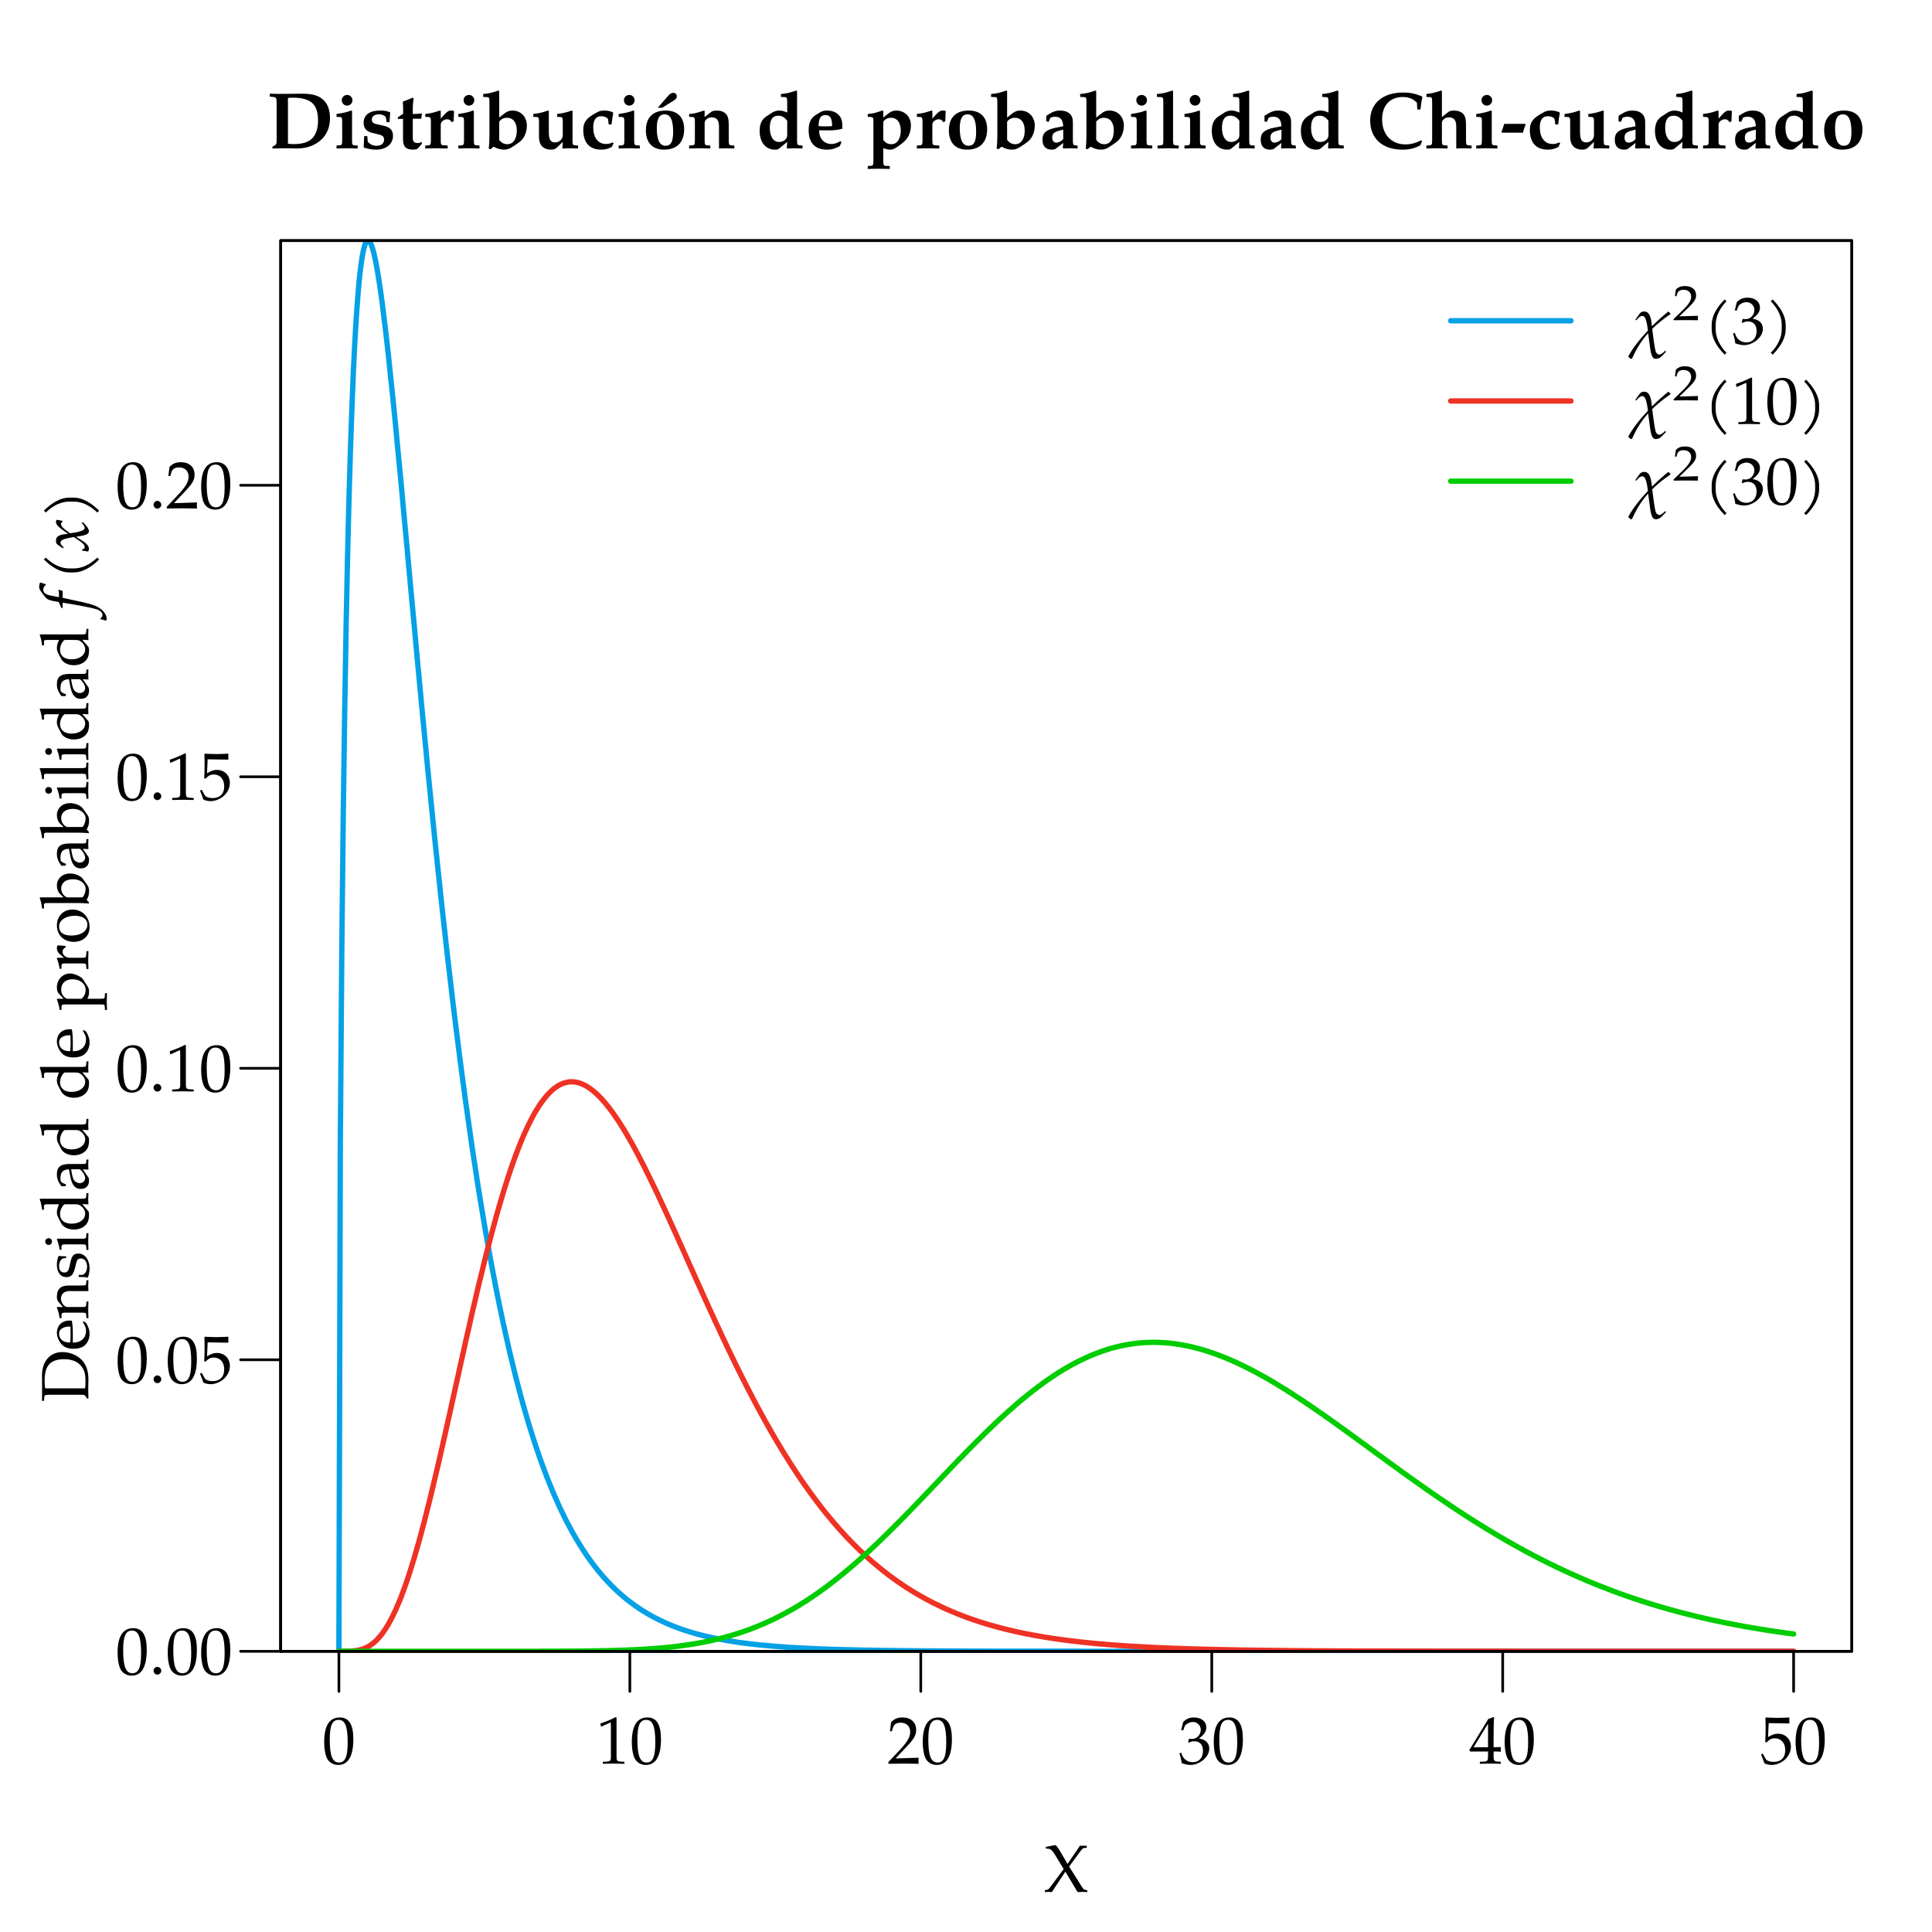 <?xml version="1.0" encoding="UTF-8"?>
<svg xmlns="http://www.w3.org/2000/svg" xmlns:xlink="http://www.w3.org/1999/xlink" width="288pt" height="288pt" viewBox="0 0 288 288" version="1.1">
<defs>
<g>
<symbol overflow="visible" id="glyph0-0">
<path style="stroke:none;" d=""/>
</symbol>
<symbol overflow="visible" id="glyph0-1">
<path style="stroke:none;" d="M 4.641 -3.656 C 4.641 -5.828 3.984 -6.875 2.625 -6.875 C 1.078 -6.875 0.297 -5.641 0.297 -3.234 C 0.297 -2.062 0.5 -1.062 0.844 -0.562 C 1.203 -0.078 1.75 0.203 2.375 0.203 C 3.875 0.203 4.641 -1.094 4.641 -3.656 Z M 3.797 -3.156 C 3.797 -1.031 3.422 -0.156 2.5 -0.156 C 1.531 -0.156 1.125 -1.156 1.125 -3.594 C 1.125 -5.688 1.5 -6.516 2.438 -6.516 C 3.406 -6.516 3.797 -5.547 3.797 -3.156 Z M 3.797 -3.156 "/>
</symbol>
<symbol overflow="visible" id="glyph0-2">
<path style="stroke:none;" d="M 4.172 0.031 L 4.172 -0.266 L 3.656 -0.297 C 3.094 -0.328 3 -0.438 3 -0.953 L 3 -6.875 L 2.859 -6.922 C 2.219 -6.578 1.5 -6.281 0.594 -5.969 L 0.672 -5.531 L 0.766 -5.531 L 2.047 -6.109 L 2.078 -6.125 C 2.141 -6.125 2.156 -6.031 2.156 -5.797 L 2.156 -0.953 C 2.156 -0.438 2.047 -0.328 1.516 -0.297 L 0.953 -0.266 L 0.953 0.031 C 1.5 0.016 2.047 0 2.609 0 C 3.125 0 3.656 0.016 4.172 0.031 Z M 4.172 0.031 "/>
</symbol>
<symbol overflow="visible" id="glyph0-3">
<path style="stroke:none;" d="M 4.672 0.031 C 4.641 -0.172 4.641 -0.281 4.641 -0.422 C 4.641 -0.547 4.641 -0.641 4.672 -0.875 L 1.219 -0.766 L 3.031 -2.688 C 4 -3.719 4.297 -4.266 4.297 -5.016 C 4.297 -6.156 3.516 -6.875 2.25 -6.875 C 1.531 -6.875 1.047 -6.672 0.562 -6.172 L 0.391 -4.812 L 0.672 -4.812 L 0.812 -5.281 C 0.969 -5.859 1.328 -6.094 2 -6.094 C 2.844 -6.094 3.406 -5.562 3.406 -4.719 C 3.406 -3.969 2.984 -3.234 1.859 -2.031 L 0.156 -0.234 L 0.156 0.031 C 0.891 0.016 1.641 0 2.375 0 C 3.141 0 3.906 0.016 4.672 0.031 Z M 4.672 0.031 "/>
</symbol>
<symbol overflow="visible" id="glyph0-4">
<path style="stroke:none;" d="M 4.609 -2.234 C 4.609 -2.719 4.406 -3.125 4.047 -3.375 C 3.797 -3.562 3.562 -3.641 3.078 -3.734 C 3.875 -4.344 4.172 -4.812 4.172 -5.391 C 4.172 -6.281 3.422 -6.875 2.328 -6.875 C 1.641 -6.875 1.203 -6.672 0.719 -6.203 L 0.422 -4.969 L 0.734 -4.969 L 0.922 -5.516 C 1.031 -5.859 1.656 -6.203 2.172 -6.203 C 2.828 -6.203 3.344 -5.672 3.344 -5.047 C 3.344 -4.297 2.766 -3.672 2.047 -3.672 C 1.969 -3.672 1.578 -3.703 1.578 -3.703 L 1.469 -3.172 L 1.531 -3.109 C 1.906 -3.281 2.109 -3.328 2.375 -3.328 C 3.203 -3.328 3.672 -2.797 3.672 -1.891 C 3.672 -0.875 3.078 -0.203 2.141 -0.203 C 1.688 -0.203 1.281 -0.359 0.984 -0.641 C 0.734 -0.859 0.609 -1.094 0.422 -1.625 L 0.156 -1.531 C 0.359 -0.922 0.438 -0.562 0.5 -0.062 C 1.031 0.125 1.469 0.203 1.828 0.203 C 2.625 0.203 3.547 -0.25 4.094 -0.922 C 4.438 -1.328 4.609 -1.766 4.609 -2.234 Z M 4.609 -2.234 "/>
</symbol>
<symbol overflow="visible" id="glyph0-5">
<path style="stroke:none;" d="M 4.703 0.031 L 4.703 -0.266 L 4.234 -0.297 C 3.734 -0.328 3.625 -0.453 3.625 -1.062 L 3.625 -1.797 C 4.219 -1.797 4.422 -1.797 4.703 -1.766 L 4.703 -2.469 C 4.703 -2.469 4.219 -2.438 3.891 -2.438 L 3.625 -2.438 L 3.625 -3.828 C 3.625 -5.609 3.656 -6.453 3.703 -6.875 L 3.578 -6.922 L 2.844 -6.656 L 0.016 -2.031 L 0.125 -1.797 L 2.797 -1.797 L 2.797 -1.062 C 2.797 -0.453 2.688 -0.312 2.188 -0.297 L 1.578 -0.266 L 1.578 0.031 C 2.109 0.016 2.641 0 3.188 0 C 3.688 0 4.203 0.016 4.703 0.031 Z M 2.797 -2.438 L 0.641 -2.438 L 2.797 -5.953 Z M 2.797 -2.438 "/>
</symbol>
<symbol overflow="visible" id="glyph0-6">
<path style="stroke:none;" d="M 4.578 -2.516 C 4.578 -3.656 3.766 -4.453 2.625 -4.453 C 2.156 -4.453 1.797 -4.312 1.172 -3.953 L 1.266 -6.031 L 4.312 -5.984 L 4.359 -6.031 C 4.344 -6.203 4.344 -6.266 4.344 -6.422 C 4.344 -6.578 4.344 -6.641 4.359 -6.812 L 4.312 -6.875 C 4.312 -6.875 3.25 -6.812 2.578 -6.812 C 1.891 -6.812 0.844 -6.875 0.844 -6.875 L 0.781 -6.812 L 0.812 -5.453 C 0.812 -4.578 0.781 -3.656 0.75 -3.203 L 0.953 -3.156 C 1.422 -3.625 1.688 -3.766 2.172 -3.766 C 3.125 -3.766 3.734 -3.078 3.734 -2 C 3.734 -0.891 3.094 -0.25 2 -0.25 C 1.469 -0.25 0.969 -0.422 0.828 -0.688 L 0.375 -1.5 L 0.125 -1.359 C 0.359 -0.797 0.484 -0.484 0.625 -0.047 C 0.891 0.109 1.297 0.203 1.719 0.203 C 2.391 0.203 3.094 -0.094 3.656 -0.562 C 4.25 -1.109 4.578 -1.781 4.578 -2.516 Z M 4.578 -2.516 "/>
</symbol>
<symbol overflow="visible" id="glyph0-7">
<path style="stroke:none;" d="M 1.828 -0.531 C 1.828 -0.828 1.547 -1.109 1.234 -1.109 C 0.938 -1.109 0.672 -0.828 0.672 -0.531 C 0.672 -0.234 0.938 0.047 1.219 0.047 C 1.547 0.047 1.828 -0.219 1.828 -0.531 Z M 1.828 -0.531 "/>
</symbol>
<symbol overflow="visible" id="glyph0-8">
<path style="stroke:none;" d="M 6.453 0.031 L 6.453 -0.266 L 6.156 -0.297 C 5.969 -0.312 5.828 -0.484 5.5 -1 L 3.75 -3.781 L 5.281 -5.859 C 5.688 -6.406 5.812 -6.531 5.969 -6.547 L 6.375 -6.562 L 6.375 -6.875 L 5.359 -6.875 L 3.516 -4.172 L 2.25 -6.328 C 2.016 -6.703 1.859 -6.875 1.672 -6.984 L 0.266 -6.703 L 0.297 -6.453 L 0.734 -6.422 C 0.984 -6.406 1.328 -6.078 1.656 -5.516 L 2.938 -3.406 L 0.984 -0.781 C 0.734 -0.438 0.625 -0.328 0.406 -0.297 L 0.141 -0.266 L 0.141 0.031 C 0.312 0.016 0.484 0 0.656 0 C 0.828 0 1 0.016 1.172 0.031 L 3.188 -3.016 L 5.016 0.031 C 5.266 0.016 5.5 0 5.75 0 C 5.984 0 6.219 0.016 6.453 0.031 Z M 6.453 0.031 "/>
</symbol>
<symbol overflow="visible" id="glyph1-0">
<path style="stroke:none;" d=""/>
</symbol>
<symbol overflow="visible" id="glyph1-1">
<path style="stroke:none;" d="M 9.391 -4.5 C 9.391 -5.625 9.078 -6.562 8.469 -7.141 C 7.781 -7.844 6.828 -8.141 5.219 -8.141 C 4.25 -8.141 3.312 -8.109 2.359 -8.109 C 1.703 -8.109 1.062 -8.109 0.422 -8.141 L 0.422 -7.703 L 0.859 -7.656 C 1.406 -7.609 1.438 -7.547 1.438 -6.484 L 1.438 -1.141 C 1.438 -0.734 1.375 -0.547 1.188 -0.453 L 0.812 -0.234 L 0.812 0.031 C 1.438 0.016 2.047 0 2.672 0 C 3.281 0 3.906 0.031 4.531 0.031 C 5.953 0.031 7.25 -0.469 8.156 -1.344 C 8.984 -2.156 9.391 -3.219 9.391 -4.5 Z M 7.609 -4.156 C 7.609 -2.953 7.297 -2.047 6.734 -1.469 C 6.125 -0.891 5.281 -0.625 3.938 -0.625 C 3.641 -0.625 3.422 -0.641 3.125 -0.688 L 3.125 -7.5 C 3.406 -7.531 3.594 -7.547 3.875 -7.547 C 5.266 -7.547 6.234 -7.25 6.812 -6.688 C 7.344 -6.156 7.609 -5.344 7.609 -4.156 Z M 7.609 -4.156 "/>
</symbol>
<symbol overflow="visible" id="glyph1-2">
<path style="stroke:none;" d="M 3.562 0.031 L 3.562 -0.406 L 3.141 -0.438 C 2.766 -0.453 2.719 -0.547 2.719 -1.188 L 2.719 -5.562 L 2.594 -5.625 C 2.594 -5.625 2.094 -5.453 1.75 -5.359 C 1.297 -5.25 1.094 -5.219 0.578 -5.141 L 0.406 -5.109 L 0.406 -4.688 L 0.938 -4.656 C 1.219 -4.625 1.25 -4.516 1.25 -3.812 L 1.25 -1.188 C 1.25 -0.547 1.188 -0.453 0.828 -0.438 L 0.406 -0.406 L 0.406 0.031 C 0.922 0.016 1.438 0 1.953 0 C 2.484 0 3.031 0.016 3.562 0.031 Z M 2.781 -7.156 C 2.781 -7.594 2.422 -7.953 2 -7.953 C 1.547 -7.953 1.188 -7.609 1.188 -7.172 C 1.188 -6.719 1.547 -6.359 1.984 -6.359 C 2.422 -6.359 2.781 -6.719 2.781 -7.156 Z M 2.781 -7.156 "/>
</symbol>
<symbol overflow="visible" id="glyph1-3">
<path style="stroke:none;" d="M 4.844 -1.859 C 4.844 -2.719 4.406 -3.156 3.328 -3.391 L 2.344 -3.609 C 1.875 -3.719 1.688 -3.891 1.688 -4.281 C 1.688 -4.75 2.078 -5.062 2.734 -5.062 C 3.234 -5.062 3.734 -4.828 3.781 -4.594 L 3.891 -3.891 L 4.328 -3.891 L 4.422 -5.359 C 3.953 -5.562 3.578 -5.625 2.953 -5.625 C 1.344 -5.625 0.469 -4.984 0.469 -3.797 C 0.469 -3 0.891 -2.5 1.734 -2.297 L 2.766 -2.047 C 3.312 -1.906 3.516 -1.703 3.516 -1.297 C 3.516 -0.734 3.094 -0.375 2.422 -0.375 C 1.859 -0.375 1.453 -0.547 1.078 -0.984 L 1.016 -1.812 L 0.547 -1.812 L 0.469 -0.125 C 1.156 0.109 1.688 0.203 2.312 0.203 C 3.828 0.203 4.844 -0.625 4.844 -1.859 Z M 4.844 -1.859 "/>
</symbol>
<symbol overflow="visible" id="glyph1-4">
<path style="stroke:none;" d="M 3.875 -0.719 L 3.781 -0.938 C 3.531 -0.828 3.422 -0.781 3.234 -0.781 C 2.672 -0.781 2.484 -0.984 2.484 -1.562 L 2.484 -4.406 L 3.75 -4.406 L 3.844 -5.188 C 3.391 -5.141 2.938 -5.109 2.484 -5.109 L 2.484 -5.812 C 2.484 -6.438 2.516 -6.844 2.625 -7.438 L 2.469 -7.547 C 1.984 -7.328 1.609 -7.188 1 -6.953 C 1.047 -6.328 1.047 -6.109 1.047 -5.859 L 1.047 -5.141 L 0.266 -4.625 L 0.266 -4.359 L 1.031 -4.406 L 1.031 -1.312 C 1.031 -0.25 1.469 0.203 2.516 0.203 C 2.875 0.203 3.172 0.125 3.281 -0.016 Z M 3.875 -0.719 "/>
</symbol>
<symbol overflow="visible" id="glyph1-5">
<path style="stroke:none;" d="M 4.656 -5.562 C 4.531 -5.609 4.375 -5.625 4.203 -5.625 C 3.875 -5.625 3.641 -5.484 3.188 -5 L 2.672 -4.422 L 2.672 -5.562 L 2.547 -5.625 L 1.703 -5.359 C 1.328 -5.25 1.109 -5.219 0.359 -5.109 L 0.359 -4.688 L 0.891 -4.656 C 1.172 -4.625 1.203 -4.516 1.203 -3.812 L 1.203 -1.188 C 1.203 -0.547 1.141 -0.453 0.781 -0.438 L 0.359 -0.406 L 0.359 0.031 C 0.875 0.016 1.391 0 1.906 0 C 2.5 0 3.109 0.016 3.703 0.031 L 3.703 -0.406 L 3.234 -0.438 C 2.719 -0.453 2.672 -0.531 2.672 -1.188 L 2.672 -3.562 C 2.672 -3.938 3.156 -4.328 3.625 -4.328 C 3.922 -4.328 4.141 -4.188 4.297 -3.891 L 4.594 -4.016 Z M 4.656 -5.562 "/>
</symbol>
<symbol overflow="visible" id="glyph1-6">
<path style="stroke:none;" d="M 6.641 -3.359 C 6.641 -4.688 5.75 -5.625 4.484 -5.625 C 4.016 -5.625 3.672 -5.5 3.25 -5.156 L 2.516 -4.578 L 2.516 -8.531 L 2.422 -8.609 L 1.562 -8.344 C 1.219 -8.234 0.812 -8.156 0.125 -8.094 L 0.125 -7.656 L 0.75 -7.625 C 1.016 -7.609 1.062 -7.5 1.062 -6.797 L 1.062 -1.938 C 1.062 -1.297 1.031 -0.578 0.953 0.047 L 1.219 0.141 L 1.688 -0.234 C 2.234 0.062 2.734 0.203 3.25 0.203 C 3.625 0.203 3.938 0.109 4.297 -0.094 C 4.766 -0.375 5.312 -0.75 5.656 -1.031 C 6.25 -1.516 6.641 -2.438 6.641 -3.359 Z M 5.141 -2.641 C 5.141 -1.406 4.609 -0.609 3.734 -0.609 C 3.234 -0.609 2.844 -0.812 2.516 -1.266 L 2.516 -3.953 C 2.781 -4.344 3.172 -4.547 3.672 -4.547 C 4.594 -4.547 5.141 -3.844 5.141 -2.641 Z M 5.141 -2.641 "/>
</symbol>
<symbol overflow="visible" id="glyph1-7">
<path style="stroke:none;" d="M 6.969 0.031 L 6.969 -0.406 L 6.578 -0.438 C 6.188 -0.453 6.141 -0.547 6.141 -1.188 L 6.141 -5.562 L 6.031 -5.625 L 5.188 -5.359 C 4.797 -5.25 4.578 -5.219 3.844 -5.109 L 3.844 -4.688 L 4.375 -4.656 C 4.656 -4.625 4.688 -4.516 4.688 -3.812 L 4.688 -1.953 C 4.688 -1.344 4.172 -0.875 3.531 -0.875 C 2.859 -0.875 2.609 -1.297 2.609 -2.438 L 2.609 -5.562 L 2.484 -5.625 L 1.656 -5.359 C 1.25 -5.25 1.047 -5.219 0.297 -5.109 L 0.297 -4.688 L 0.844 -4.656 C 1.109 -4.625 1.141 -4.516 1.141 -3.812 L 1.141 -1.672 C 1.141 -0.469 1.797 0.203 2.953 0.203 C 3.297 0.203 3.594 0.109 3.781 -0.078 L 4.688 -0.953 L 4.625 0.031 C 5.016 0.016 5.375 0 5.766 0 C 6.172 0 6.562 0.016 6.969 0.031 Z M 6.969 0.031 "/>
</symbol>
<symbol overflow="visible" id="glyph1-8">
<path style="stroke:none;" d="M 4.953 -0.75 L 4.844 -0.875 C 4.438 -0.703 4.172 -0.641 3.828 -0.641 C 2.641 -0.641 1.922 -1.594 1.922 -3.125 C 1.922 -4.203 2.328 -4.781 3.094 -4.781 C 3.641 -4.781 4.109 -4.547 4.141 -4.266 L 4.234 -3.547 L 4.656 -3.547 C 4.734 -4.312 4.797 -4.703 4.906 -5.234 L 4.812 -5.391 C 4.266 -5.578 4.016 -5.625 3.578 -5.625 C 3.125 -5.625 2.797 -5.547 2.516 -5.375 L 1.891 -5.016 C 0.828 -4.375 0.438 -3.781 0.438 -2.734 C 0.438 -0.844 1.375 0.203 3.094 0.203 C 3.688 0.203 4.141 0.094 4.703 -0.203 Z M 4.953 -0.75 "/>
</symbol>
<symbol overflow="visible" id="glyph1-9">
<path style="stroke:none;" d="M 6.188 -2.828 C 6.188 -4.641 5.203 -5.625 3.438 -5.625 C 1.531 -5.625 0.484 -4.578 0.484 -2.672 C 0.484 -0.844 1.453 0.203 3.188 0.203 C 5.109 0.203 6.188 -0.891 6.188 -2.828 Z M 4.547 -2.453 C 4.547 -0.984 4.219 -0.375 3.406 -0.375 C 2.547 -0.375 2.109 -1.25 2.109 -2.969 C 2.109 -4.406 2.469 -5.062 3.281 -5.062 C 4.141 -5.062 4.547 -4.203 4.547 -2.453 Z M 5.094 -7.734 C 5.094 -8.062 4.875 -8.266 4.562 -8.266 C 4.281 -8.266 4.062 -8.125 3.797 -7.812 L 2.25 -6.047 L 2.922 -6.047 C 4.781 -7.203 4.453 -7 4.578 -7.078 C 4.953 -7.312 5.094 -7.469 5.094 -7.734 Z M 5.094 -7.734 "/>
</symbol>
<symbol overflow="visible" id="glyph1-10">
<path style="stroke:none;" d="M 7.016 0.031 L 7.016 -0.406 L 6.625 -0.438 C 6.25 -0.453 6.188 -0.547 6.188 -1.188 L 6.188 -3.422 C 6.188 -4.344 6.078 -4.797 5.766 -5.125 C 5.469 -5.453 4.969 -5.625 4.391 -5.625 C 4.031 -5.625 3.734 -5.562 3.547 -5.406 L 2.594 -4.656 L 2.594 -5.562 L 2.516 -5.625 C 1.281 -5.219 0.938 -5.156 0.281 -5.109 L 0.281 -4.688 L 0.828 -4.656 C 1.094 -4.625 1.141 -4.516 1.141 -3.812 L 1.141 -1.188 C 1.141 -0.547 1.078 -0.453 0.703 -0.438 L 0.281 -0.406 L 0.281 0.031 C 0.797 0.016 1.312 0 1.828 0 C 2.359 0 2.906 0.016 3.438 0.031 L 3.438 -0.406 L 3.031 -0.438 C 2.656 -0.453 2.594 -0.547 2.594 -1.188 L 2.594 -3.797 C 2.594 -4.203 3.078 -4.609 3.609 -4.609 C 4.406 -4.609 4.734 -4.188 4.734 -3.234 L 4.734 0.031 C 5.094 0.016 5.453 0 5.812 0 C 6.219 0 6.609 0.016 7.016 0.031 Z M 7.016 0.031 "/>
</symbol>
<symbol overflow="visible" id="glyph1-11">
<path style="stroke:none;" d="M 6.891 0.031 L 6.891 -0.406 L 6.5 -0.438 C 6.125 -0.453 6.078 -0.547 6.078 -1.188 L 6.078 -8.531 L 5.969 -8.609 L 5.109 -8.344 C 4.766 -8.234 4.359 -8.156 3.672 -8.094 L 3.672 -7.656 L 4.297 -7.625 C 4.562 -7.609 4.609 -7.5 4.609 -6.797 L 4.609 -5.328 L 4.375 -5.422 C 4.047 -5.562 3.719 -5.625 3.422 -5.625 C 3.031 -5.625 2.688 -5.516 2.359 -5.312 L 1.5 -4.75 C 0.828 -4.312 0.5 -3.625 0.5 -2.594 C 0.5 -0.891 1.391 0.203 2.781 0.203 C 3.062 0.203 3.25 0.156 3.375 0.062 L 4.609 -0.953 L 4.547 -0.062 L 4.609 0.031 C 4.969 0.016 5.328 0 5.688 0 C 6.094 0 6.484 0.016 6.891 0.031 Z M 4.609 -1.906 C 4.609 -1.375 4.047 -0.938 3.391 -0.938 C 2.547 -0.938 2.016 -1.75 2.016 -3.047 C 2.016 -4.25 2.422 -4.859 3.281 -4.859 C 3.797 -4.859 4.219 -4.625 4.609 -4.109 Z M 4.609 -1.906 "/>
</symbol>
<symbol overflow="visible" id="glyph1-12">
<path style="stroke:none;" d="M 5.516 -2.906 L 5.516 -3.531 C 5.516 -4.812 4.625 -5.625 3.234 -5.625 C 2.828 -5.625 2.516 -5.547 2.203 -5.359 L 1.641 -5.016 C 0.844 -4.547 0.5 -3.844 0.5 -2.703 C 0.5 -0.797 1.453 0.203 3.234 0.203 C 3.938 0.203 4.344 0.078 5.125 -0.312 L 5.391 -0.891 L 5.25 -1.062 C 4.688 -0.75 4.328 -0.641 3.844 -0.641 C 3.234 -0.641 2.656 -0.969 2.359 -1.469 C 2.156 -1.812 2.078 -2.094 2.062 -2.672 L 3.625 -2.672 C 4.297 -2.672 4.828 -2.734 5.516 -2.906 Z M 4 -3.297 C 4 -3.297 3.375 -3.266 2.984 -3.266 C 2.75 -3.266 3.047 -3.266 2.359 -3.281 L 1.984 -3.297 C 1.984 -4.484 2.312 -4.953 3 -4.953 C 3.688 -4.953 4 -4.484 4 -3.297 Z M 4 -3.297 "/>
</symbol>
<symbol overflow="visible" id="glyph1-13">
<path style="stroke:none;" d="M 6.781 -3.422 C 6.781 -4.688 5.859 -5.625 4.609 -5.625 C 4.141 -5.625 3.797 -5.5 3.375 -5.156 L 2.656 -4.578 L 2.656 -5.562 L 2.531 -5.625 L 1.703 -5.359 C 1.297 -5.234 1.094 -5.188 0.484 -5.125 L 0.344 -5.109 L 0.344 -4.688 L 0.891 -4.656 C 1.156 -4.625 1.188 -4.516 1.188 -3.812 L 1.188 1.859 C 1.188 2.5 1.141 2.594 0.766 2.625 L 0.344 2.641 L 0.344 3.078 C 0.859 3.062 1.375 3.047 1.891 3.047 C 2.469 3.047 3.047 3.062 3.625 3.078 L 3.625 2.641 L 3.078 2.625 C 2.719 2.609 2.656 2.5 2.656 1.859 L 2.656 0 C 3.234 0.172 3.438 0.203 3.719 0.203 C 4.125 0.203 4.547 -0.016 5.359 -0.656 C 5.422 -0.703 5.5 -0.766 5.562 -0.812 C 6.344 -1.406 6.781 -2.344 6.781 -3.422 Z M 5.266 -2.641 C 5.266 -1.406 4.734 -0.609 3.859 -0.609 C 3.359 -0.609 2.969 -0.812 2.656 -1.266 L 2.656 -3.953 C 2.922 -4.344 3.312 -4.547 3.797 -4.547 C 4.719 -4.547 5.266 -3.844 5.266 -2.641 Z M 5.266 -2.641 "/>
</symbol>
<symbol overflow="visible" id="glyph1-14">
<path style="stroke:none;" d="M 6.188 -2.828 C 6.188 -4.641 5.203 -5.625 3.438 -5.625 C 1.531 -5.625 0.484 -4.578 0.484 -2.672 C 0.484 -0.844 1.453 0.203 3.188 0.203 C 5.109 0.203 6.188 -0.891 6.188 -2.828 Z M 4.547 -2.453 C 4.547 -0.984 4.219 -0.375 3.406 -0.375 C 2.547 -0.375 2.109 -1.25 2.109 -2.969 C 2.109 -4.406 2.469 -5.062 3.281 -5.062 C 4.141 -5.062 4.547 -4.203 4.547 -2.453 Z M 4.547 -2.453 "/>
</symbol>
<symbol overflow="visible" id="glyph1-15">
<path style="stroke:none;" d="M 5.719 0.031 L 5.719 -0.406 L 5.359 -0.438 C 5.078 -0.469 5.016 -0.609 5.016 -1.172 L 5.016 -3.938 C 5.016 -5 4.312 -5.625 3.109 -5.625 C 2.594 -5.625 2.125 -5.5 1.672 -5.219 L 1.047 -4.844 L 1.047 -4.016 L 1.406 -3.938 L 1.656 -4.531 C 1.703 -4.609 2.031 -4.703 2.359 -4.703 C 3.156 -4.703 3.531 -4.266 3.578 -3.281 L 2.516 -3.078 C 1.016 -2.766 0.484 -2.297 0.484 -1.281 C 0.484 -0.312 0.969 0.203 1.875 0.203 C 2.156 0.203 2.344 0.156 2.469 0.062 L 3.578 -0.797 L 3.516 -0.062 L 3.578 0.031 C 3.938 0.016 4.297 0 4.656 0 C 5.016 0 5.359 0.016 5.719 0.031 Z M 3.578 -1.375 C 3.328 -1.062 2.906 -0.844 2.547 -0.844 C 2.156 -0.844 1.938 -1.125 1.938 -1.594 C 1.938 -2.172 2.188 -2.422 3.031 -2.641 L 3.578 -2.781 Z M 3.578 -1.375 "/>
</symbol>
<symbol overflow="visible" id="glyph1-16">
<path style="stroke:none;" d="M 3.531 0.031 L 3.531 -0.406 L 3.125 -0.438 C 2.75 -0.453 2.688 -0.547 2.688 -1.188 L 2.688 -8.531 L 2.594 -8.609 L 1.734 -8.344 C 1.391 -8.234 0.984 -8.156 0.281 -8.094 L 0.281 -7.656 L 0.922 -7.625 C 1.188 -7.609 1.234 -7.5 1.234 -6.797 L 1.234 -1.188 C 1.234 -0.547 1.172 -0.453 0.797 -0.438 L 0.375 -0.406 L 0.375 0.031 C 0.891 0.016 1.406 0 1.922 0 C 2.469 0 3 0.016 3.531 0.031 Z M 3.531 0.031 "/>
</symbol>
<symbol overflow="visible" id="glyph1-17">
<path style="stroke:none;" d="M 8.312 -7.609 L 8.234 -7.75 C 7.141 -8.172 6.484 -8.312 5.438 -8.312 C 2.422 -8.312 0.531 -6.703 0.531 -4.141 C 0.531 -1.469 2.359 0.203 5.312 0.203 C 6.422 0.203 7.125 0.031 8.016 -0.453 L 8.266 -1.047 L 8.125 -1.188 C 7.344 -0.781 6.594 -0.578 5.797 -0.578 C 3.688 -0.578 2.312 -2.062 2.312 -4.312 C 2.312 -6.375 3.484 -7.641 5.375 -7.641 C 6.281 -7.641 6.859 -7.406 7.5 -6.812 L 7.562 -5.781 L 8.031 -5.781 C 8.156 -6.938 8.203 -7.156 8.312 -7.609 Z M 8.312 -7.609 "/>
</symbol>
<symbol overflow="visible" id="glyph1-18">
<path style="stroke:none;" d="M 7.016 0.031 L 7.016 -0.406 L 6.625 -0.438 C 6.25 -0.453 6.188 -0.547 6.188 -1.188 L 6.188 -3.422 C 6.188 -4.344 6.078 -4.797 5.766 -5.125 C 5.469 -5.453 4.969 -5.625 4.391 -5.625 C 4.031 -5.625 3.734 -5.562 3.547 -5.406 L 2.594 -4.656 L 2.594 -8.531 L 2.5 -8.609 L 1.641 -8.344 C 1.328 -8.25 0.938 -8.172 0.281 -8.094 L 0.281 -7.656 L 0.828 -7.625 C 1.094 -7.609 1.141 -7.5 1.141 -6.797 L 1.141 -1.188 C 1.141 -0.547 1.078 -0.453 0.703 -0.438 L 0.281 -0.406 L 0.281 0.031 C 0.797 0.016 1.312 0 1.828 0 C 2.359 0 2.906 0.016 3.438 0.031 L 3.438 -0.406 L 3.031 -0.438 C 2.656 -0.453 2.594 -0.547 2.594 -1.188 L 2.594 -3.797 C 2.594 -4.203 3.078 -4.609 3.609 -4.609 C 4.406 -4.609 4.734 -4.188 4.734 -3.219 L 4.734 0.031 C 5.094 0.016 5.453 0 5.812 0 C 6.219 0 6.609 0.016 7.016 0.031 Z M 7.016 0.031 "/>
</symbol>
<symbol overflow="visible" id="glyph1-19">
<path style="stroke:none;" d="M 3.797 -3.531 L 3.688 -3.641 L 0.594 -3.641 C 0.484 -3.234 0.328 -2.828 0.188 -2.422 L 0.281 -2.328 L 3.406 -2.328 C 3.469 -2.672 3.594 -3.094 3.797 -3.531 Z M 3.797 -3.531 "/>
</symbol>
<symbol overflow="visible" id="glyph2-0">
<path style="stroke:none;" d=""/>
</symbol>
<symbol overflow="visible" id="glyph2-1">
<path style="stroke:none;" d="M -3.844 -7.484 C -5.688 -7.484 -6.891 -6.109 -6.891 -4 C -6.891 -3.422 -6.875 -2.844 -6.875 -2.266 C -6.875 -1.578 -6.875 -0.906 -6.891 -0.219 L -6.594 -0.219 L -6.562 -0.625 C -6.547 -1.078 -6.453 -1.125 -5.672 -1.125 L -0.953 -1.125 C -0.656 -1.125 -0.438 -1.031 -0.359 -0.875 L -0.203 -0.562 L 0.031 -0.562 C 0.016 -1.031 0 -1.5 0 -1.953 C 0 -2.438 0.031 -2.922 0.031 -3.406 C 0.031 -4.672 -0.297 -5.625 -0.984 -6.328 C -1.688 -7.047 -2.766 -7.484 -3.844 -7.484 Z M -3.578 -6.422 C -2.469 -6.422 -1.609 -6.078 -1.062 -5.422 C -0.578 -4.828 -0.406 -4.234 -0.406 -3.094 C -0.406 -2.641 -0.422 -2.328 -0.484 -2.078 L -6.422 -2.078 C -6.469 -2.328 -6.5 -2.688 -6.5 -3.188 C -6.5 -4.281 -6.297 -5.188 -5.766 -5.719 C -5.297 -6.188 -4.578 -6.422 -3.578 -6.422 Z M -3.578 -6.422 "/>
</symbol>
<symbol overflow="visible" id="glyph2-2">
<path style="stroke:none;" d="M -2.781 -4.469 C -3.922 -4.469 -4.672 -3.734 -4.672 -2.609 C -4.672 -2.25 -4.547 -1.812 -4.312 -1.406 C -3.844 -0.594 -3.219 -0.266 -2.188 -0.266 C -1.562 -0.266 -1.016 -0.406 -0.641 -0.672 C -0.109 -1.062 0.203 -1.75 0.203 -2.5 C 0.203 -2.859 0.125 -3.234 -0.062 -3.641 C -0.172 -3.906 -0.297 -4.109 -0.359 -4.156 L -0.703 -4.359 L -0.797 -4.234 C -0.422 -3.594 -0.328 -3.359 -0.328 -2.938 C -0.328 -2.281 -0.625 -1.75 -1.109 -1.469 C -1.438 -1.281 -1.719 -1.203 -2.297 -1.188 L -2.297 -2.641 C -2.297 -3.328 -2.328 -3.766 -2.438 -4.453 C -2.578 -4.453 -2.656 -4.469 -2.781 -4.469 Z M -2.656 -3.578 L -2.625 -2.469 C -2.625 -2 -2.641 -1.75 -2.688 -1.203 C -3.156 -1.203 -3.375 -1.25 -3.641 -1.375 C -4.078 -1.578 -4.344 -2.016 -4.344 -2.5 C -4.344 -2.828 -4.219 -3.078 -3.953 -3.266 C -3.625 -3.484 -3.328 -3.578 -2.656 -3.578 Z M -2.656 -3.578 "/>
</symbol>
<symbol overflow="visible" id="glyph2-3">
<path style="stroke:none;" d="M 0.031 -5.703 L -0.266 -5.703 L -0.297 -5.297 C -0.312 -4.953 -0.375 -4.922 -1.016 -4.922 L -2.938 -4.922 C -4.109 -4.922 -4.672 -4.375 -4.672 -3.266 C -4.672 -2.891 -4.609 -2.688 -4.422 -2.469 L -3.766 -1.719 L -4.641 -1.719 L -4.672 -1.625 C -4.469 -1.109 -4.328 -0.594 -4.266 -0.062 L -3.984 -0.062 L -3.984 -0.438 C -3.984 -0.844 -3.922 -0.875 -3.266 -0.875 L -1.016 -0.875 C -0.391 -0.875 -0.312 -0.844 -0.297 -0.516 L -0.266 -0.062 L 0.031 -0.062 C 0.016 -0.469 0 -0.891 0 -1.297 C 0 -1.703 0.016 -2.125 0.031 -2.531 L -0.266 -2.531 L -0.297 -2.078 C -0.312 -1.75 -0.391 -1.719 -1.016 -1.719 L -3.125 -1.719 C -3.578 -1.719 -4.062 -2.375 -4.062 -2.984 C -4.062 -3.656 -3.562 -4.094 -2.797 -4.094 L 0.031 -4.094 C 0.016 -4.344 0 -4.609 0 -4.875 C 0 -5.156 0.016 -5.422 0.031 -5.703 Z M 0.031 -5.703 "/>
</symbol>
<symbol overflow="visible" id="glyph2-4">
<path style="stroke:none;" d="M -1.469 -3.891 C -1.781 -3.891 -2.016 -3.812 -2.219 -3.625 C -2.469 -3.359 -2.578 -3.031 -2.75 -2.156 C -2.906 -1.328 -3.109 -1.062 -3.562 -1.062 C -4.062 -1.062 -4.344 -1.422 -4.344 -2.031 C -4.344 -2.688 -4 -3.203 -3.531 -3.203 L -3.297 -3.203 L -3.297 -3.484 C -3.875 -3.484 -4.109 -3.5 -4.422 -3.531 C -4.609 -3 -4.672 -2.641 -4.672 -2.234 C -4.672 -1.078 -4.125 -0.375 -3.234 -0.375 C -2.75 -0.375 -2.406 -0.594 -2.203 -1.047 C -2.078 -1.312 -1.922 -1.844 -1.781 -2.516 C -1.672 -2.969 -1.469 -3.156 -1.094 -3.156 C -0.547 -3.156 -0.172 -2.656 -0.172 -1.953 C -0.172 -1.219 -0.516 -0.703 -1.016 -0.703 L -1.422 -0.703 L -1.422 -0.406 C -0.734 -0.406 -0.438 -0.375 -0.047 -0.297 C 0.125 -0.812 0.203 -1.203 0.203 -1.672 C 0.203 -2.969 -0.5 -3.891 -1.469 -3.891 Z M -1.469 -3.891 "/>
</symbol>
<symbol overflow="visible" id="glyph2-5">
<path style="stroke:none;" d="M 0.031 -2.703 L -0.266 -2.703 L -0.297 -2.25 C -0.312 -1.906 -0.391 -1.875 -1.016 -1.875 L -4.641 -1.875 L -4.672 -1.781 C -4.469 -1.281 -4.328 -0.75 -4.266 -0.234 L -3.984 -0.234 L -3.984 -0.594 C -3.984 -1 -3.922 -1.031 -3.266 -1.031 L -1.016 -1.031 C -0.391 -1.031 -0.312 -1 -0.297 -0.672 L -0.266 -0.203 L 0.031 -0.203 C 0.016 -0.625 0 -1.031 0 -1.453 C 0 -1.875 0.016 -2.281 0.031 -2.703 Z M -5.906 -1.953 C -6.188 -1.953 -6.406 -1.75 -6.406 -1.469 C -6.406 -1.156 -6.203 -0.953 -5.906 -0.953 C -5.609 -0.953 -5.406 -1.156 -5.406 -1.453 C -5.406 -1.75 -5.609 -1.953 -5.906 -1.953 Z M -5.906 -1.953 "/>
</symbol>
<symbol overflow="visible" id="glyph2-6">
<path style="stroke:none;" d="M 0.031 -5.766 L -0.266 -5.766 L -0.297 -5.312 C -0.312 -4.969 -0.391 -4.938 -1.016 -4.938 L -7.156 -4.938 L -7.234 -4.859 C -7.062 -4.422 -6.984 -4.094 -6.875 -3.297 L -6.594 -3.297 L -6.594 -3.859 C -6.594 -4.031 -6.484 -4.109 -6.188 -4.109 L -4.359 -4.109 C -4.594 -3.547 -4.672 -3.266 -4.672 -2.922 C -4.672 -2.656 -4.609 -2.406 -4.484 -2.156 L -4.031 -1.281 C -3.734 -0.719 -3 -0.344 -2.156 -0.344 C -1.359 -0.344 -0.703 -0.625 -0.297 -1.109 C -0.016 -1.453 0.125 -1.906 0.125 -2.562 C 0.125 -2.766 0.078 -2.984 0.047 -3.047 L -0.891 -4.141 L 0.031 -4.094 C 0.016 -4.359 0 -4.609 0 -4.859 C 0 -5.156 0.016 -5.469 0.031 -5.766 Z M -2.203 -4.109 C -1.562 -4.109 -1.453 -4.094 -1.219 -3.953 C -0.75 -3.672 -0.453 -3.188 -0.453 -2.719 C -0.453 -1.844 -1.297 -1.219 -2.484 -1.219 C -3.562 -1.219 -4.203 -1.75 -4.203 -2.656 C -4.203 -3.031 -4.078 -3.422 -3.844 -3.781 C -3.703 -3.984 -3.562 -4.109 -3.484 -4.109 Z M -2.203 -4.109 "/>
</symbol>
<symbol overflow="visible" id="glyph2-7">
<path style="stroke:none;" d="M 0.031 -4.688 L -0.266 -4.688 L -0.297 -4.312 C -0.297 -4.062 -0.375 -4.031 -0.875 -4.031 L -2.688 -4.031 C -4.141 -4.031 -4.672 -3.609 -4.672 -2.453 C -4.672 -2.031 -4.562 -1.625 -4.344 -1.25 L -4.016 -0.719 L -3.375 -0.719 L -3.297 -0.984 L -3.609 -1.109 C -4.078 -1.312 -4.141 -1.422 -4.141 -1.875 C -4.141 -2.812 -3.781 -3.203 -2.875 -3.234 L -2.688 -2.25 C -2.438 -0.891 -1.969 -0.312 -1.109 -0.312 C -0.328 -0.312 0.125 -0.781 0.125 -1.578 C 0.125 -1.75 0.094 -1.922 0.047 -2 L -0.812 -3.234 L 0.031 -3.188 C 0.016 -3.438 0 -3.703 0 -3.953 C 0 -4.203 0.016 -4.453 0.031 -4.688 Z M -1.234 -3.234 C -0.828 -2.938 -0.453 -2.312 -0.453 -1.922 C -0.453 -1.531 -0.812 -1.172 -1.25 -1.172 C -1.609 -1.172 -1.969 -1.375 -2.156 -1.672 C -2.297 -1.922 -2.438 -2.469 -2.547 -3.234 Z M -1.234 -3.234 "/>
</symbol>
<symbol overflow="visible" id="glyph2-8">
<path style="stroke:none;" d="M -2.703 -5.516 C -3.812 -5.516 -4.672 -4.609 -4.672 -3.453 C -4.672 -3.078 -4.578 -2.719 -4.422 -2.562 L -3.672 -1.75 L -4.641 -1.75 L -4.672 -1.656 C -4.469 -1.141 -4.328 -0.625 -4.266 -0.094 L -3.984 -0.094 L -3.984 -0.469 C -3.984 -0.875 -3.922 -0.906 -3.266 -0.906 L 1.75 -0.906 C 2.375 -0.906 2.453 -0.875 2.469 -0.531 L 2.5 -0.078 L 2.797 -0.078 C 2.781 -0.5 2.766 -0.906 2.766 -1.328 C 2.766 -1.75 2.781 -2.156 2.797 -2.578 L 2.5 -2.578 L 2.469 -2.109 C 2.453 -1.781 2.375 -1.75 1.75 -1.75 L -0.125 -1.75 C 0.047 -2.047 0.125 -2.359 0.125 -2.812 C 0.125 -3.094 0.062 -3.359 -0.047 -3.516 L -0.781 -4.656 C -1.031 -5.047 -2.062 -5.516 -2.703 -5.516 Z M -2.328 -4.656 C -1.219 -4.656 -0.391 -3.984 -0.391 -3.094 C -0.391 -2.547 -0.562 -2.141 -0.984 -1.75 L -3.047 -1.75 C -3.188 -1.75 -3.297 -1.797 -3.469 -1.922 C -3.844 -2.219 -4.031 -2.625 -4.031 -3.125 C -4.031 -4.062 -3.375 -4.656 -2.328 -4.656 Z M -2.328 -4.656 "/>
</symbol>
<symbol overflow="visible" id="glyph2-9">
<path style="stroke:none;" d="M -4.562 -3.734 C -4.641 -3.625 -4.672 -3.438 -4.672 -3.266 C -4.672 -2.953 -4.516 -2.641 -4.266 -2.438 L -3.609 -1.875 L -4.641 -1.875 L -4.672 -1.781 C -4.469 -1.281 -4.328 -0.75 -4.266 -0.234 L -3.984 -0.234 L -3.984 -0.594 C -3.984 -1 -3.922 -1.031 -3.266 -1.031 L -1.016 -1.031 C -0.391 -1.031 -0.312 -1 -0.297 -0.672 L -0.266 -0.203 L 0.031 -0.203 C 0.016 -0.625 0 -1.031 0 -1.438 C 0 -1.906 0.016 -2.375 0.031 -2.859 L -0.266 -2.859 L -0.297 -2.344 C -0.328 -1.891 -0.359 -1.875 -1.016 -1.875 L -2.734 -1.875 C -3.328 -1.875 -3.828 -2.266 -3.828 -2.766 C -3.828 -3.062 -3.688 -3.266 -3.375 -3.422 L -3.375 -3.641 Z M -4.562 -3.734 "/>
</symbol>
<symbol overflow="visible" id="glyph2-10">
<path style="stroke:none;" d="M -2.359 -5.125 C -3.703 -5.125 -4.672 -4.141 -4.672 -2.781 C -4.672 -1.328 -3.656 -0.312 -2.156 -0.312 C -0.75 -0.312 0.203 -1.203 0.203 -2.5 C 0.203 -4.031 -0.875 -5.125 -2.359 -5.125 Z M -2 -4.203 C -0.844 -4.203 -0.125 -3.688 -0.125 -2.875 C -0.125 -1.906 -1.094 -1.25 -2.5 -1.25 C -3.703 -1.25 -4.344 -1.719 -4.344 -2.609 C -4.344 -3.516 -3.344 -4.203 -2 -4.203 Z M -2 -4.203 "/>
</symbol>
<symbol overflow="visible" id="glyph2-11">
<path style="stroke:none;" d="M -2.688 -5.062 C -3.844 -5.062 -4.672 -4.312 -4.672 -3.266 C -4.672 -2.797 -4.5 -2.297 -4.234 -2.047 L -3.672 -1.5 L -7.156 -1.5 L -7.234 -1.406 C -7.062 -0.969 -6.984 -0.641 -6.875 0.156 L -6.594 0.156 L -6.594 -0.406 C -6.594 -0.594 -6.484 -0.656 -6.188 -0.656 L -1.531 -0.656 C -0.906 -0.656 -0.641 -0.641 0.062 -0.578 L 0.125 -0.734 L -0.234 -1.141 C 0.016 -1.531 0.125 -1.891 0.125 -2.422 C 0.125 -2.812 0.047 -3.078 -0.094 -3.281 L -0.812 -4.281 C -1.141 -4.719 -1.969 -5.062 -2.688 -5.062 Z M -2.281 -4.203 C -1.172 -4.203 -0.391 -3.594 -0.391 -2.75 C -0.391 -2.234 -0.703 -1.5 -0.922 -1.5 L -3.078 -1.5 C -3.203 -1.5 -3.391 -1.594 -3.562 -1.75 C -3.859 -2.031 -4.031 -2.422 -4.031 -2.828 C -4.031 -3.672 -3.344 -4.203 -2.281 -4.203 Z M -2.281 -4.203 "/>
</symbol>
<symbol overflow="visible" id="glyph2-12">
<path style="stroke:none;" d="M 0.031 -2.703 L -0.266 -2.703 L -0.297 -2.25 C -0.312 -1.906 -0.391 -1.875 -1.016 -1.875 L -7.156 -1.875 L -7.234 -1.781 C -7.062 -1.344 -6.984 -1.016 -6.875 -0.234 L -6.594 -0.234 L -6.594 -0.781 C -6.594 -0.969 -6.484 -1.031 -6.188 -1.031 L -1.016 -1.031 C -0.391 -1.031 -0.312 -1 -0.297 -0.672 L -0.266 -0.203 L 0.031 -0.203 C 0.016 -0.625 0 -1.031 0 -1.453 C 0 -1.875 0.016 -2.281 0.031 -2.703 Z M 0.031 -2.703 "/>
</symbol>
<symbol overflow="visible" id="glyph3-0">
<path style="stroke:none;" d=""/>
</symbol>
<symbol overflow="visible" id="glyph3-1">
<path style="stroke:none;" d="M -7.172 -4.109 C -7.25 -3.953 -7.312 -3.656 -7.312 -3.422 C -7.312 -3.312 -7.281 -3.156 -7.234 -3.078 C -7.125 -2.828 -6.516 -2.016 -6.281 -1.781 C -6.062 -1.562 -5.766 -1.453 -5.188 -1.328 L -4.406 -1.188 C -4.203 -0.781 -4.125 -0.578 -4.031 -0.328 L -3.812 -0.281 L -3.812 -1.094 L -3.266 -1 C -1.312 -0.688 0.531 -0.328 1.219 -0.109 C 1.812 0.078 2.125 0.375 2.125 0.734 C 2.125 0.953 2.047 1.078 1.828 1.25 L 1.875 1.391 C 2.109 1.422 2.578 1.562 2.672 1.609 C 2.719 1.531 2.75 1.375 2.75 1.266 C 2.75 0.859 2.438 0.312 1.969 -0.062 C 1.25 -0.672 0.562 -0.891 -2.938 -1.625 C -3.188 -1.672 -3.484 -1.75 -3.812 -1.812 L -3.812 -2.844 C -4 -2.891 -4.234 -2.953 -4.375 -3.016 L -4.453 -2.984 L -4.422 -2.906 C -4.359 -2.672 -4.359 -2.562 -4.359 -2.078 L -4.359 -1.906 L -5.469 -2.125 C -6.328 -2.281 -6.703 -2.562 -6.703 -3.016 C -6.703 -3.312 -6.562 -3.594 -6.312 -3.734 L -6.359 -3.844 L -7.031 -4.062 Z M -7.172 -4.109 "/>
</symbol>
<symbol overflow="visible" id="glyph3-2">
<path style="stroke:none;" d="M -6.344 -3.422 C -6.375 -3.375 -6.406 -3.312 -6.453 -3.266 C -6.516 -3.219 -6.562 -3.188 -6.625 -3.156 C -5.391 -1.922 -4.094 -1.203 -2.828 -1.203 L -2.156 -1.203 C -0.891 -1.203 0.406 -1.922 1.641 -3.156 C 1.578 -3.188 1.531 -3.219 1.469 -3.266 C 1.422 -3.312 1.391 -3.375 1.359 -3.422 C 0.234 -2.328 -1 -1.797 -2.156 -1.797 L -2.828 -1.797 C -3.984 -1.797 -5.219 -2.328 -6.344 -3.422 Z M -6.344 -3.422 "/>
</symbol>
<symbol overflow="visible" id="glyph3-3">
<path style="stroke:none;" d="M -4.703 -4.828 C -4.781 -4.703 -4.812 -4.609 -4.812 -4.531 C -4.812 -4.125 -4.453 -3.734 -3.531 -3.109 L -2.984 -2.734 L -3.453 -2.688 C -4.453 -2.562 -4.812 -2.297 -4.812 -1.703 C -4.812 -1.453 -4.719 -1.219 -4.594 -1.141 L -3.766 -0.562 L -3.672 -0.734 C -4 -1.031 -4.141 -1.219 -4.141 -1.422 C -4.141 -1.75 -3.734 -1.969 -2.766 -2.141 L -2.141 -2.25 L -1.531 -1.844 C -0.859 -1.422 -0.531 -1.078 -0.531 -0.797 C -0.531 -0.641 -0.578 -0.531 -0.625 -0.516 L -0.906 -0.406 L -0.875 -0.203 C -0.672 -0.203 -0.547 -0.188 -0.234 -0.125 C -0.109 -0.109 -0.078 -0.094 -0.016 -0.094 C 0.062 -0.234 0.109 -0.406 0.109 -0.516 C 0.109 -0.844 -0.172 -1.234 -0.641 -1.547 L -1.812 -2.297 L -1.125 -2.406 C -0.281 -2.547 0.109 -2.766 0.109 -3.125 C 0.109 -3.344 -0.062 -3.672 -0.344 -3.984 L -0.781 -4.469 L -0.984 -4.391 C -0.672 -4.031 -0.531 -3.781 -0.531 -3.625 C -0.531 -3.469 -0.625 -3.344 -0.828 -3.234 C -1.016 -3.156 -1.391 -3.047 -1.672 -2.984 L -2.688 -2.812 L -3.172 -3.156 C -3.812 -3.625 -4.047 -3.891 -4.047 -4.203 C -4.047 -4.359 -3.969 -4.484 -3.812 -4.531 L -3.859 -4.672 Z M -4.703 -4.828 "/>
</symbol>
<symbol overflow="visible" id="glyph3-4">
<path style="stroke:none;" d="M -2.156 -3.031 L -2.828 -3.031 C -4.094 -3.031 -5.391 -2.297 -6.625 -1.078 C -6.562 -1.047 -6.516 -1 -6.453 -0.953 C -6.406 -0.906 -6.375 -0.859 -6.344 -0.797 C -5.219 -1.906 -3.984 -2.438 -2.828 -2.438 L -2.156 -2.438 C -1 -2.438 0.234 -1.906 1.359 -0.797 C 1.391 -0.859 1.422 -0.906 1.469 -0.953 C 1.531 -1 1.578 -1.047 1.641 -1.078 C 0.406 -2.297 -0.891 -3.031 -2.156 -3.031 Z M -2.156 -3.031 "/>
</symbol>
<symbol overflow="visible" id="glyph4-0">
<path style="stroke:none;" d=""/>
</symbol>
<symbol overflow="visible" id="glyph4-1">
<path style="stroke:none;" d="M 5.859 -4.422 L 5.844 -4.531 C 5.734 -4.625 5.625 -4.734 5.547 -4.812 C 4.766 -4.188 3.922 -3.422 3.094 -2.609 C 2.984 -4.031 2.703 -4.812 1.938 -4.812 C 1.672 -4.812 1.422 -4.688 1.281 -4.516 L 0.625 -3.594 L 0.766 -3.5 C 1.125 -3.969 1.406 -4.156 1.672 -4.156 C 2.094 -4.156 2.328 -3.453 2.5 -1.969 C 1.281 -0.688 0.203 0.688 -0.438 1.906 C -0.312 2.047 -0.203 2.141 -0.125 2.219 L 0.109 2.25 C 0.656 1.047 1.328 -0.234 2.531 -1.578 L 2.812 0.484 C 2.953 1.688 3.203 2.25 3.625 2.25 C 3.859 2.25 4.203 2.219 4.594 1.812 L 5.188 1.203 L 5.109 1.016 C 4.688 1.422 4.422 1.609 4.203 1.609 C 3.984 1.609 3.812 1.469 3.672 1.188 C 3.578 0.906 3.453 0.141 3.391 -0.297 L 3.141 -2.219 C 3.875 -2.938 4.75 -3.672 5.859 -4.422 Z M 5.859 -4.422 "/>
</symbol>
<symbol overflow="visible" id="glyph4-2">
<path style="stroke:none;" d="M 3.422 -6.344 C 3.375 -6.375 3.312 -6.406 3.266 -6.453 C 3.219 -6.516 3.188 -6.562 3.156 -6.625 C 1.922 -5.391 1.203 -4.094 1.203 -2.828 L 1.203 -2.156 C 1.203 -0.891 1.922 0.406 3.156 1.641 C 3.188 1.578 3.219 1.531 3.266 1.469 C 3.312 1.422 3.375 1.391 3.422 1.359 C 2.328 0.234 1.797 -1 1.797 -2.156 L 1.797 -2.828 C 1.797 -3.984 2.328 -5.219 3.422 -6.344 Z M 3.422 -6.344 "/>
</symbol>
<symbol overflow="visible" id="glyph4-3">
<path style="stroke:none;" d="M 4.609 -2.234 C 4.609 -2.719 4.406 -3.125 4.047 -3.375 C 3.797 -3.562 3.562 -3.641 3.078 -3.734 C 3.875 -4.344 4.172 -4.812 4.172 -5.391 C 4.172 -6.281 3.422 -6.875 2.328 -6.875 C 1.641 -6.875 1.203 -6.672 0.719 -6.203 L 0.422 -4.969 L 0.734 -4.969 L 0.922 -5.516 C 1.031 -5.859 1.656 -6.203 2.172 -6.203 C 2.828 -6.203 3.344 -5.672 3.344 -5.047 C 3.344 -4.297 2.766 -3.672 2.047 -3.672 C 1.969 -3.672 1.578 -3.703 1.578 -3.703 L 1.469 -3.172 L 1.531 -3.109 C 1.906 -3.281 2.109 -3.328 2.375 -3.328 C 3.203 -3.328 3.672 -2.797 3.672 -1.891 C 3.672 -0.875 3.078 -0.203 2.141 -0.203 C 1.688 -0.203 1.281 -0.359 0.984 -0.641 C 0.734 -0.859 0.609 -1.094 0.422 -1.625 L 0.156 -1.531 C 0.359 -0.922 0.438 -0.562 0.5 -0.062 C 1.031 0.125 1.469 0.203 1.828 0.203 C 2.625 0.203 3.547 -0.25 4.094 -0.922 C 4.438 -1.328 4.609 -1.766 4.609 -2.234 Z M 4.609 -2.234 "/>
</symbol>
<symbol overflow="visible" id="glyph4-4">
<path style="stroke:none;" d="M 3.031 -2.156 L 3.031 -2.828 C 3.031 -4.094 2.297 -5.391 1.078 -6.625 C 1.047 -6.562 1 -6.516 0.953 -6.453 C 0.906 -6.406 0.859 -6.375 0.797 -6.344 C 1.906 -5.219 2.438 -3.984 2.438 -2.828 L 2.438 -2.156 C 2.438 -1 1.906 0.234 0.797 1.359 C 0.859 1.391 0.906 1.422 0.953 1.469 C 1 1.531 1.047 1.578 1.078 1.641 C 2.297 0.406 3.031 -0.891 3.031 -2.156 Z M 3.031 -2.156 "/>
</symbol>
<symbol overflow="visible" id="glyph4-5">
<path style="stroke:none;" d="M 4.172 0.031 L 4.172 -0.266 L 3.656 -0.297 C 3.094 -0.328 3 -0.438 3 -0.953 L 3 -6.875 L 2.859 -6.922 C 2.219 -6.578 1.5 -6.281 0.594 -5.969 L 0.672 -5.531 L 0.766 -5.531 L 2.047 -6.109 L 2.078 -6.125 C 2.141 -6.125 2.156 -6.031 2.156 -5.797 L 2.156 -0.953 C 2.156 -0.438 2.047 -0.328 1.516 -0.297 L 0.953 -0.266 L 0.953 0.031 L 2.609 0 Z M 4.172 0.031 "/>
</symbol>
<symbol overflow="visible" id="glyph4-6">
<path style="stroke:none;" d="M 4.641 -3.656 C 4.641 -5.828 3.984 -6.875 2.625 -6.875 C 1.078 -6.875 0.297 -5.641 0.297 -3.234 C 0.297 -2.062 0.5 -1.062 0.844 -0.562 C 1.203 -0.078 1.75 0.203 2.375 0.203 C 3.875 0.203 4.641 -1.094 4.641 -3.656 Z M 3.797 -3.156 C 3.797 -1.031 3.422 -0.156 2.5 -0.156 C 1.531 -0.156 1.125 -1.156 1.125 -3.594 C 1.125 -5.688 1.5 -6.516 2.438 -6.516 C 3.406 -6.516 3.797 -5.547 3.797 -3.156 Z M 3.797 -3.156 "/>
</symbol>
<symbol overflow="visible" id="glyph5-0">
<path style="stroke:none;" d=""/>
</symbol>
<symbol overflow="visible" id="glyph5-1">
<path style="stroke:none;" d="M 3.828 0.016 C 3.812 -0.125 3.812 -0.203 3.812 -0.312 C 3.812 -0.406 3.812 -0.484 3.828 -0.641 L 1.047 -0.562 L 2.516 -1.984 C 3.297 -2.75 3.547 -3.156 3.547 -3.703 C 3.547 -4.562 2.906 -5.078 1.891 -5.078 C 1.312 -5.078 0.922 -4.938 0.531 -4.562 L 0.391 -3.562 L 0.625 -3.562 L 0.719 -3.906 C 0.859 -4.328 1.141 -4.516 1.688 -4.516 C 2.375 -4.516 2.812 -4.109 2.812 -3.484 C 2.812 -2.938 2.484 -2.391 1.578 -1.5 L 0.203 -0.172 L 0.203 0.016 L 2 0 Z M 3.828 0.016 "/>
</symbol>
</g>
<clipPath id="clip1">
  <path d="M 50 35.863 L 268 35.863 L 268 246.156 L 50 246.156 Z M 50 35.863 "/>
</clipPath>
<clipPath id="clip2">
  <path d="M 50 160 L 268 160 L 268 246.156 L 50 246.156 Z M 50 160 "/>
</clipPath>
<clipPath id="clip3">
  <path d="M 50 199 L 268 199 L 268 246.156 L 50 246.156 Z M 50 199 "/>
</clipPath>
</defs>
<g id="surface1">
<g clip-path="url(#clip1)" clip-rule="nonzero">
<path style="fill:none;stroke-width:0.797;stroke-linecap:round;stroke-linejoin:round;stroke:rgb(1.961%,63.135%,90.195%);stroke-opacity:1;stroke-miterlimit:10;" d="M 50.52 41.844 L 50.73 117.461 L 50.949 146.133 L 51.168 166.43 L 51.387 182.148 L 51.598 194.832 L 51.816 205.293 L 52.035 214.031 L 52.254 221.371 L 52.473 227.57 L 52.684 232.781 L 52.902 237.152 L 53.121 240.801 L 53.34 243.809 L 53.551 246.258 L 53.77 248.211 L 53.988 249.715 L 54.207 250.824 L 54.418 251.578 L 54.637 252 L 54.855 252.137 L 55.074 252.008 L 55.293 251.648 L 55.504 251.062 L 55.723 250.285 L 55.941 249.328 L 56.16 248.223 L 56.371 246.957 L 56.59 245.562 L 56.809 244.047 L 57.027 242.426 L 57.234 240.711 L 57.457 238.906 L 57.676 237.016 L 57.895 235.062 L 58.102 233.039 L 58.32 230.969 L 58.543 228.844 L 58.762 226.672 L 58.98 224.473 L 59.188 222.23 L 59.406 219.957 L 59.629 217.668 L 59.848 215.355 L 60.055 213.023 L 60.273 210.684 L 60.492 208.34 L 60.715 205.98 L 60.922 203.629 L 61.141 201.27 L 61.359 198.906 L 61.578 196.555 L 61.801 194.203 L 62.008 191.863 L 62.227 189.531 L 62.445 187.219 L 62.664 184.91 L 62.875 182.617 L 63.094 180.348 L 63.312 178.086 L 63.531 175.844 L 63.742 173.621 L 63.961 171.41 L 64.18 169.227 L 64.398 167.066 L 64.609 164.922 L 64.828 162.801 L 65.047 160.711 L 65.266 158.637 L 65.484 156.586 L 65.695 154.562 L 65.914 152.559 L 66.133 150.586 L 66.352 148.633 L 66.562 146.711 L 66.781 144.809 L 67 142.938 L 67.219 141.082 L 67.43 139.258 L 67.648 137.465 L 67.867 135.691 L 68.086 133.938 L 68.305 132.227 L 68.516 130.523 L 68.734 128.859 L 68.953 127.215 L 69.172 125.59 L 69.379 123.996 L 69.602 122.434 L 69.82 120.887 L 70.039 119.363 L 70.246 117.871 L 70.465 116.395 L 70.688 114.949 L 70.906 113.527 L 71.113 112.133 L 71.332 110.758 L 71.551 109.402 L 71.773 108.074 L 71.992 106.77 L 72.199 105.484 L 72.418 104.219 L 72.637 102.984 L 72.859 101.758 L 73.066 100.562 L 73.285 99.387 L 73.504 98.234 L 73.723 97.105 L 73.934 95.992 L 74.152 94.895 L 74.371 93.828 L 74.59 92.773 L 74.809 91.738 L 75.02 90.723 L 75.238 89.727 L 75.457 88.75 L 75.676 87.793 L 75.887 86.844 L 76.105 85.918 L 76.324 85.012 L 76.543 84.125 L 76.754 83.258 L 76.973 82.402 L 77.191 81.555 L 77.41 80.738 L 77.621 79.93 L 77.84 79.133 L 78.059 78.355 L 78.277 77.602 L 78.496 76.852 L 78.707 76.117 L 78.926 75.398 L 79.145 74.699 L 79.363 74.004 L 79.574 73.324 L 79.793 72.668 L 80.012 72.02 L 80.23 71.383 L 80.438 70.754 L 80.66 70.148 L 80.879 69.539 L 81.098 68.953 L 81.316 68.383 L 81.523 67.816 L 81.746 67.27 L 81.965 66.719 L 82.184 66.191 L 82.391 65.676 L 82.609 65.168 L 82.832 64.66 L 83.051 64.172 L 83.258 63.691 L 83.477 63.223 L 83.695 62.766 L 83.918 62.316 L 84.125 61.879 L 84.344 61.441 L 84.781 60.605 L 85.004 60.203 L 85.211 59.805 L 85.43 59.418 L 85.867 58.66 L 86.078 58.301 L 86.297 57.945 L 86.516 57.594 L 86.734 57.246 L 86.945 56.918 L 87.164 56.59 L 87.383 56.258 L 87.82 55.641 L 88.031 55.332 L 88.688 54.465 L 88.898 54.199 L 89.117 53.918 L 89.555 53.402 L 89.766 53.141 L 89.984 52.891 L 90.422 52.414 L 90.633 52.184 L 90.852 51.957 L 91.07 51.727 L 91.289 51.508 L 91.508 51.297 L 91.719 51.09 L 91.938 50.879 L 92.156 50.68 L 92.375 50.492 L 92.586 50.301 L 92.805 50.113 L 93.023 49.922 L 93.242 49.742 L 93.449 49.574 L 93.672 49.395 L 93.891 49.234 L 94.109 49.066 L 94.328 48.906 L 94.535 48.746 L 94.758 48.598 L 95.195 48.301 L 95.402 48.148 L 95.621 48.012 L 95.844 47.871 L 96.062 47.742 L 96.27 47.613 L 96.488 47.484 L 96.707 47.352 L 96.93 47.234 L 97.137 47.105 L 97.355 46.996 L 97.574 46.875 L 97.793 46.766 L 98.016 46.656 L 98.223 46.547 L 98.441 46.438 L 98.66 46.336 L 98.879 46.238 L 99.09 46.137 L 99.309 46.039 L 99.527 45.938 L 99.746 45.848 L 99.957 45.758 L 100.176 45.668 L 100.395 45.59 L 100.613 45.5 L 100.832 45.422 L 101.043 45.34 L 101.262 45.262 L 101.48 45.18 L 101.699 45.102 L 101.91 45.031 L 102.348 44.891 L 102.566 44.824 L 102.777 44.754 L 102.996 44.684 L 103.215 44.625 L 103.434 44.562 L 103.645 44.492 L 104.082 44.375 L 104.301 44.324 L 104.52 44.266 L 104.73 44.215 L 104.949 44.156 L 105.387 44.055 L 105.594 44.004 L 105.816 43.957 L 106.254 43.855 L 106.461 43.816 L 106.68 43.766 L 106.902 43.727 L 107.121 43.676 L 107.34 43.637 L 107.547 43.598 L 107.766 43.559 L 107.988 43.516 L 108.207 43.477 L 108.414 43.438 L 108.633 43.406 L 108.852 43.367 L 109.074 43.34 L 109.281 43.297 L 109.5 43.27 L 109.719 43.238 L 109.938 43.199 L 110.148 43.168 L 110.367 43.141 L 110.805 43.078 L 111.023 43.059 L 111.234 43.027 L 111.453 43 L 111.672 42.969 L 111.891 42.949 L 112.102 42.918 L 112.32 42.898 L 112.539 42.871 L 112.758 42.852 L 112.969 42.828 L 113.188 42.801 L 113.844 42.742 L 114.055 42.719 L 114.711 42.66 L 114.922 42.641 L 115.359 42.602 L 115.578 42.59 L 115.789 42.57 L 116.008 42.551 L 116.227 42.543 L 116.445 42.52 L 116.652 42.5 L 116.875 42.492 L 117.094 42.473 L 117.312 42.461 L 117.531 42.441 L 117.738 42.43 L 117.961 42.422 L 118.18 42.402 L 118.398 42.391 L 118.605 42.383 L 118.824 42.371 L 119.047 42.352 L 119.266 42.34 L 119.473 42.332 L 119.691 42.32 L 119.91 42.312 L 120.133 42.301 L 120.352 42.293 L 120.559 42.281 L 120.777 42.273 L 120.996 42.262 L 121.219 42.254 L 121.426 42.242 L 121.645 42.23 L 121.863 42.223 L 122.082 42.211 L 122.293 42.203 L 122.512 42.191 L 122.73 42.184 L 122.949 42.184 L 123.16 42.172 L 123.379 42.164 L 123.598 42.152 L 123.816 42.152 L 124.035 42.141 L 124.246 42.133 L 124.465 42.133 L 124.684 42.121 L 124.902 42.113 L 125.113 42.113 L 125.332 42.102 L 125.551 42.094 L 125.77 42.094 L 125.98 42.082 L 126.199 42.082 L 126.418 42.074 L 126.637 42.074 L 126.855 42.062 L 127.066 42.055 L 127.504 42.055 L 127.723 42.043 L 127.934 42.043 L 128.152 42.031 L 128.371 42.031 L 128.59 42.023 L 128.797 42.023 L 129.02 42.012 L 129.457 42.012 L 129.676 42.004 L 129.883 42.004 L 130.105 41.992 L 130.543 41.992 L 130.75 41.984 L 131.191 41.984 L 131.41 41.973 L 131.836 41.973 L 132.055 41.965 L 132.703 41.965 L 132.922 41.953 L 133.57 41.953 L 133.789 41.941 L 134.438 41.941 L 134.656 41.934 L 135.523 41.934 L 135.742 41.922 L 136.609 41.922 L 136.828 41.914 L 137.914 41.914 L 138.125 41.902 L 139.43 41.902 L 139.648 41.895 L 141.164 41.895 L 141.383 41.883 L 143.555 41.883 L 143.762 41.875 L 146.582 41.875 L 146.801 41.863 L 151.355 41.863 L 151.574 41.855 L 161.117 41.855 L 161.328 41.844 L 267.371 41.844 " transform="matrix(1,0,0,-1,0,288)"/>
</g>
<path style="fill:none;stroke-width:0.399;stroke-linecap:round;stroke-linejoin:round;stroke:rgb(0%,0%,0%);stroke-opacity:1;stroke-miterlimit:10;" d="M 50.52 41.844 L 267.371 41.844 " transform="matrix(1,0,0,-1,0,288)"/>
<path style="fill:none;stroke-width:0.399;stroke-linecap:round;stroke-linejoin:round;stroke:rgb(0%,0%,0%);stroke-opacity:1;stroke-miterlimit:10;" d="M 50.52 41.844 L 50.52 35.867 " transform="matrix(1,0,0,-1,0,288)"/>
<path style="fill:none;stroke-width:0.399;stroke-linecap:round;stroke-linejoin:round;stroke:rgb(0%,0%,0%);stroke-opacity:1;stroke-miterlimit:10;" d="M 93.891 41.844 L 93.891 35.867 " transform="matrix(1,0,0,-1,0,288)"/>
<path style="fill:none;stroke-width:0.399;stroke-linecap:round;stroke-linejoin:round;stroke:rgb(0%,0%,0%);stroke-opacity:1;stroke-miterlimit:10;" d="M 137.258 41.844 L 137.258 35.867 " transform="matrix(1,0,0,-1,0,288)"/>
<path style="fill:none;stroke-width:0.399;stroke-linecap:round;stroke-linejoin:round;stroke:rgb(0%,0%,0%);stroke-opacity:1;stroke-miterlimit:10;" d="M 180.637 41.844 L 180.637 35.867 " transform="matrix(1,0,0,-1,0,288)"/>
<path style="fill:none;stroke-width:0.399;stroke-linecap:round;stroke-linejoin:round;stroke:rgb(0%,0%,0%);stroke-opacity:1;stroke-miterlimit:10;" d="M 224.004 41.844 L 224.004 35.867 " transform="matrix(1,0,0,-1,0,288)"/>
<path style="fill:none;stroke-width:0.399;stroke-linecap:round;stroke-linejoin:round;stroke:rgb(0%,0%,0%);stroke-opacity:1;stroke-miterlimit:10;" d="M 267.371 41.844 L 267.371 35.867 " transform="matrix(1,0,0,-1,0,288)"/>
<g style="fill:rgb(0%,0%,0%);fill-opacity:1;">
  <use xlink:href="#glyph0-1" x="48.031" y="262.894"/>
</g>
<g style="fill:rgb(0%,0%,0%);fill-opacity:1;">
  <use xlink:href="#glyph0-2" x="88.908" y="262.894"/>
  <use xlink:href="#glyph0-1" x="93.889" y="262.894"/>
</g>
<g style="fill:rgb(0%,0%,0%);fill-opacity:1;">
  <use xlink:href="#glyph0-3" x="132.276" y="262.894"/>
  <use xlink:href="#glyph0-1" x="137.257" y="262.894"/>
</g>
<g style="fill:rgb(0%,0%,0%);fill-opacity:1;">
  <use xlink:href="#glyph0-4" x="175.654" y="262.894"/>
  <use xlink:href="#glyph0-1" x="180.635" y="262.894"/>
</g>
<g style="fill:rgb(0%,0%,0%);fill-opacity:1;">
  <use xlink:href="#glyph0-5" x="219.022" y="262.894"/>
  <use xlink:href="#glyph0-1" x="224.003" y="262.894"/>
</g>
<g style="fill:rgb(0%,0%,0%);fill-opacity:1;">
  <use xlink:href="#glyph0-6" x="262.389" y="262.894"/>
  <use xlink:href="#glyph0-1" x="267.37" y="262.894"/>
</g>
<path style="fill:none;stroke-width:0.399;stroke-linecap:round;stroke-linejoin:round;stroke:rgb(0%,0%,0%);stroke-opacity:1;stroke-miterlimit:10;" d="M 41.844 41.844 L 41.844 215.664 " transform="matrix(1,0,0,-1,0,288)"/>
<path style="fill:none;stroke-width:0.399;stroke-linecap:round;stroke-linejoin:round;stroke:rgb(0%,0%,0%);stroke-opacity:1;stroke-miterlimit:10;" d="M 41.844 41.844 L 35.867 41.844 " transform="matrix(1,0,0,-1,0,288)"/>
<path style="fill:none;stroke-width:0.399;stroke-linecap:round;stroke-linejoin:round;stroke:rgb(0%,0%,0%);stroke-opacity:1;stroke-miterlimit:10;" d="M 41.844 85.301 L 35.867 85.301 " transform="matrix(1,0,0,-1,0,288)"/>
<path style="fill:none;stroke-width:0.399;stroke-linecap:round;stroke-linejoin:round;stroke:rgb(0%,0%,0%);stroke-opacity:1;stroke-miterlimit:10;" d="M 41.844 128.75 L 35.867 128.75 " transform="matrix(1,0,0,-1,0,288)"/>
<path style="fill:none;stroke-width:0.399;stroke-linecap:round;stroke-linejoin:round;stroke:rgb(0%,0%,0%);stroke-opacity:1;stroke-miterlimit:10;" d="M 41.844 172.207 L 35.867 172.207 " transform="matrix(1,0,0,-1,0,288)"/>
<path style="fill:none;stroke-width:0.399;stroke-linecap:round;stroke-linejoin:round;stroke:rgb(0%,0%,0%);stroke-opacity:1;stroke-miterlimit:10;" d="M 41.844 215.664 L 35.867 215.664 " transform="matrix(1,0,0,-1,0,288)"/>
<g style="fill:rgb(0%,0%,0%);fill-opacity:1;">
  <use xlink:href="#glyph0-1" x="17.236" y="249.584"/>
  <use xlink:href="#glyph0-7" x="22.217" y="249.584"/>
  <use xlink:href="#glyph0-1" x="24.708" y="249.584"/>
  <use xlink:href="#glyph0-1" x="29.689" y="249.584"/>
</g>
<g style="fill:rgb(0%,0%,0%);fill-opacity:1;">
  <use xlink:href="#glyph0-1" x="17.236" y="206.136"/>
  <use xlink:href="#glyph0-7" x="22.217" y="206.136"/>
  <use xlink:href="#glyph0-1" x="24.708" y="206.136"/>
  <use xlink:href="#glyph0-6" x="29.689" y="206.136"/>
</g>
<g style="fill:rgb(0%,0%,0%);fill-opacity:1;">
  <use xlink:href="#glyph0-1" x="17.236" y="162.678"/>
  <use xlink:href="#glyph0-7" x="22.217" y="162.678"/>
  <use xlink:href="#glyph0-2" x="24.708" y="162.678"/>
  <use xlink:href="#glyph0-1" x="29.689" y="162.678"/>
</g>
<g style="fill:rgb(0%,0%,0%);fill-opacity:1;">
  <use xlink:href="#glyph0-1" x="17.236" y="119.221"/>
  <use xlink:href="#glyph0-7" x="22.217" y="119.221"/>
  <use xlink:href="#glyph0-2" x="24.708" y="119.221"/>
  <use xlink:href="#glyph0-6" x="29.689" y="119.221"/>
</g>
<g style="fill:rgb(0%,0%,0%);fill-opacity:1;">
  <use xlink:href="#glyph0-1" x="17.236" y="75.773"/>
  <use xlink:href="#glyph0-7" x="22.217" y="75.773"/>
  <use xlink:href="#glyph0-3" x="24.708" y="75.773"/>
  <use xlink:href="#glyph0-1" x="29.689" y="75.773"/>
</g>
<path style="fill:none;stroke-width:0.399;stroke-linecap:round;stroke-linejoin:round;stroke:rgb(0%,0%,0%);stroke-opacity:1;stroke-miterlimit:10;" d="M 41.844 41.844 L 276.047 41.844 L 276.047 252.137 L 41.844 252.137 L 41.844 41.844 " transform="matrix(1,0,0,-1,0,288)"/>
<g style="fill:rgb(0%,0%,0%);fill-opacity:1;">
  <use xlink:href="#glyph1-1" x="39.8" y="22.104"/>
  <use xlink:href="#glyph1-2" x="49.759" y="22.104"/>
  <use xlink:href="#glyph1-3" x="53.74" y="22.104"/>
  <use xlink:href="#glyph1-4" x="59.048" y="22.104"/>
  <use xlink:href="#glyph1-5" x="63.029" y="22.104"/>
</g>
<g style="fill:rgb(0%,0%,0%);fill-opacity:1;">
  <use xlink:href="#glyph1-2" x="67.918" y="22.104"/>
  <use xlink:href="#glyph1-6" x="71.899" y="22.104"/>
  <use xlink:href="#glyph1-7" x="79.204" y="22.104"/>
  <use xlink:href="#glyph1-8" x="86.509" y="22.104"/>
  <use xlink:href="#glyph1-2" x="91.817" y="22.104"/>
  <use xlink:href="#glyph1-9" x="95.798" y="22.104"/>
  <use xlink:href="#glyph1-10" x="102.445" y="22.104"/>
</g>
<g style="fill:rgb(0%,0%,0%);fill-opacity:1;">
  <use xlink:href="#glyph1-11" x="112.738" y="22.104"/>
  <use xlink:href="#glyph1-12" x="120.043" y="22.104"/>
</g>
<g style="fill:rgb(0%,0%,0%);fill-opacity:1;">
  <use xlink:href="#glyph1-13" x="129.009" y="22.104"/>
  <use xlink:href="#glyph1-5" x="136.314" y="22.104"/>
  <use xlink:href="#glyph1-14" x="140.964" y="22.104"/>
  <use xlink:href="#glyph1-6" x="147.611" y="22.104"/>
  <use xlink:href="#glyph1-15" x="154.916" y="22.104"/>
  <use xlink:href="#glyph1-6" x="160.893" y="22.104"/>
  <use xlink:href="#glyph1-2" x="168.198" y="22.104"/>
  <use xlink:href="#glyph1-16" x="172.179" y="22.104"/>
  <use xlink:href="#glyph1-2" x="176.16" y="22.104"/>
  <use xlink:href="#glyph1-11" x="180.141" y="22.104"/>
  <use xlink:href="#glyph1-15" x="187.446" y="22.104"/>
  <use xlink:href="#glyph1-11" x="193.423" y="22.104"/>
</g>
<g style="fill:rgb(0%,0%,0%);fill-opacity:1;">
  <use xlink:href="#glyph1-17" x="203.717" y="22.104"/>
  <use xlink:href="#glyph1-18" x="212.348" y="22.104"/>
  <use xlink:href="#glyph1-2" x="219.653" y="22.104"/>
  <use xlink:href="#glyph1-19" x="223.634" y="22.104"/>
  <use xlink:href="#glyph1-8" x="227.615" y="22.104"/>
  <use xlink:href="#glyph1-7" x="232.923" y="22.104"/>
  <use xlink:href="#glyph1-15" x="240.228" y="22.104"/>
  <use xlink:href="#glyph1-11" x="246.205" y="22.104"/>
  <use xlink:href="#glyph1-5" x="253.51" y="22.104"/>
  <use xlink:href="#glyph1-15" x="258.16" y="22.104"/>
  <use xlink:href="#glyph1-11" x="264.138" y="22.104"/>
  <use xlink:href="#glyph1-14" x="271.442" y="22.104"/>
</g>
<g style="fill:rgb(0%,0%,0%);fill-opacity:1;">
  <use xlink:href="#glyph0-8" x="155.623" y="282.022"/>
</g>
<g style="fill:rgb(0%,0%,0%);fill-opacity:1;">
  <use xlink:href="#glyph2-1" x="13.151" y="209.035"/>
  <use xlink:href="#glyph2-2" x="13.151" y="201.324"/>
  <use xlink:href="#glyph2-3" x="13.151" y="196.552"/>
  <use xlink:href="#glyph2-4" x="13.151" y="190.754"/>
  <use xlink:href="#glyph2-5" x="13.151" y="186.529"/>
  <use xlink:href="#glyph2-6" x="13.151" y="183.63"/>
  <use xlink:href="#glyph2-7" x="13.151" y="177.543"/>
  <use xlink:href="#glyph2-6" x="13.151" y="172.562"/>
</g>
<g style="fill:rgb(0%,0%,0%);fill-opacity:1;">
  <use xlink:href="#glyph2-6" x="13.151" y="163.984"/>
  <use xlink:href="#glyph2-2" x="13.151" y="157.897"/>
</g>
<g style="fill:rgb(0%,0%,0%);fill-opacity:1;">
  <use xlink:href="#glyph2-8" x="13.151" y="150.634"/>
  <use xlink:href="#glyph2-9" x="13.151" y="144.647"/>
  <use xlink:href="#glyph2-10" x="13.151" y="140.711"/>
  <use xlink:href="#glyph2-11" x="13.151" y="135.272"/>
  <use xlink:href="#glyph2-7" x="13.151" y="129.763"/>
  <use xlink:href="#glyph2-11" x="13.151" y="124.781"/>
  <use xlink:href="#glyph2-5" x="13.151" y="119.272"/>
  <use xlink:href="#glyph2-12" x="13.151" y="116.373"/>
  <use xlink:href="#glyph2-5" x="13.151" y="113.474"/>
  <use xlink:href="#glyph2-6" x="13.151" y="110.575"/>
  <use xlink:href="#glyph2-7" x="13.151" y="104.487"/>
  <use xlink:href="#glyph2-6" x="13.151" y="99.506"/>
</g>
<g style="fill:rgb(0%,0%,0%);fill-opacity:1;">
  <use xlink:href="#glyph3-1" x="13.151" y="90.928"/>
</g>
<g style="fill:rgb(0%,0%,0%);fill-opacity:1;">
  <use xlink:href="#glyph3-2" x="13.151" y="86.534"/>
  <use xlink:href="#glyph3-3" x="13.151" y="82.31"/>
</g>
<g style="fill:rgb(0%,0%,0%);fill-opacity:1;">
  <use xlink:href="#glyph3-4" x="13.151" y="77.21"/>
</g>
<g clip-path="url(#clip2)" clip-rule="nonzero">
<path style="fill:none;stroke-width:0.797;stroke-linecap:round;stroke-linejoin:round;stroke:rgb(93.332%,19.608%,14.119%);stroke-opacity:1;stroke-miterlimit:10;" d="M 50.52 41.844 L 51.598 41.844 L 51.816 41.855 L 52.035 41.855 L 52.254 41.863 L 52.473 41.883 L 52.684 41.902 L 52.902 41.922 L 53.121 41.953 L 53.34 41.992 L 53.551 42.031 L 53.77 42.094 L 53.988 42.152 L 54.207 42.23 L 54.418 42.32 L 54.637 42.422 L 54.855 42.531 L 55.074 42.66 L 55.293 42.801 L 55.504 42.961 L 55.723 43.129 L 55.941 43.316 L 56.16 43.527 L 56.371 43.758 L 56.59 44.004 L 56.809 44.266 L 57.027 44.555 L 57.234 44.852 L 57.457 45.172 L 57.676 45.52 L 57.895 45.879 L 58.102 46.266 L 58.32 46.676 L 58.543 47.105 L 58.762 47.543 L 58.98 48.012 L 59.188 48.508 L 59.406 49.016 L 59.629 49.543 L 59.848 50.094 L 60.055 50.672 L 60.273 51.258 L 60.492 51.867 L 60.715 52.504 L 60.922 53.152 L 61.141 53.82 L 61.359 54.508 L 61.578 55.215 L 61.801 55.941 L 62.008 56.68 L 62.227 57.434 L 62.445 58.203 L 62.664 59 L 62.875 59.797 L 63.094 60.613 L 63.312 61.449 L 63.531 62.297 L 63.742 63.152 L 63.961 64.02 L 64.18 64.906 L 64.398 65.805 L 64.609 66.699 L 64.828 67.617 L 65.266 69.469 L 65.484 70.406 L 65.695 71.352 L 65.914 72.301 L 66.133 73.266 L 66.352 74.223 L 66.562 75.188 L 66.781 76.164 L 67 77.133 L 67.219 78.109 L 67.43 79.094 L 67.867 81.047 L 68.086 82.035 L 68.305 83.012 L 68.516 83.984 L 68.953 85.938 L 69.172 86.906 L 69.379 87.883 L 69.602 88.84 L 69.82 89.793 L 70.039 90.75 L 70.246 91.699 L 70.465 92.645 L 70.688 93.582 L 70.906 94.508 L 71.113 95.422 L 71.332 96.34 L 71.551 97.246 L 71.773 98.133 L 71.992 99.02 L 72.199 99.898 L 72.418 100.762 L 72.637 101.621 L 72.859 102.469 L 73.066 103.293 L 73.285 104.121 L 73.504 104.93 L 73.723 105.727 L 73.934 106.512 L 74.152 107.277 L 74.371 108.047 L 74.59 108.785 L 74.809 109.52 L 75.02 110.238 L 75.238 110.945 L 75.457 111.633 L 75.676 112.309 L 75.887 112.969 L 76.105 113.617 L 76.324 114.242 L 76.543 114.859 L 76.754 115.457 L 76.973 116.047 L 77.191 116.613 L 77.41 117.172 L 77.621 117.711 L 77.84 118.238 L 78.059 118.746 L 78.277 119.234 L 78.496 119.711 L 78.707 120.172 L 78.926 120.609 L 79.145 121.039 L 79.363 121.457 L 79.574 121.844 L 79.793 122.234 L 80.012 122.594 L 80.23 122.941 L 80.438 123.27 L 80.66 123.59 L 80.879 123.887 L 81.098 124.176 L 81.316 124.445 L 81.523 124.703 L 81.746 124.941 L 81.965 125.164 L 82.184 125.371 L 82.391 125.562 L 82.609 125.738 L 82.832 125.898 L 83.051 126.051 L 83.258 126.18 L 83.477 126.297 L 83.695 126.406 L 83.918 126.496 L 84.125 126.566 L 84.344 126.625 L 84.562 126.676 L 84.781 126.715 L 85.004 126.738 L 85.43 126.738 L 85.648 126.715 L 85.867 126.676 L 86.078 126.637 L 86.297 126.578 L 86.516 126.508 L 86.734 126.426 L 86.945 126.328 L 87.383 126.109 L 87.602 125.98 L 87.82 125.828 L 88.031 125.68 L 88.25 125.52 L 88.469 125.34 L 88.688 125.164 L 88.898 124.965 L 89.117 124.766 L 89.336 124.543 L 89.555 124.324 L 89.766 124.086 L 89.984 123.848 L 90.203 123.598 L 90.422 123.328 L 90.633 123.059 L 90.852 122.781 L 91.289 122.203 L 91.508 121.895 L 91.719 121.586 L 91.938 121.266 L 92.156 120.949 L 92.375 120.609 L 92.586 120.27 L 93.023 119.574 L 93.242 119.203 L 93.449 118.848 L 93.672 118.469 L 94.109 117.711 L 94.328 117.32 L 94.535 116.922 L 94.758 116.523 L 94.977 116.117 L 95.195 115.707 L 95.402 115.289 L 95.621 114.871 L 95.844 114.453 L 96.062 114.023 L 96.27 113.594 L 96.707 112.719 L 96.93 112.27 L 97.137 111.832 L 97.355 111.383 L 97.793 110.469 L 98.016 110.02 L 98.223 109.551 L 98.441 109.094 L 98.879 108.156 L 99.09 107.688 L 99.309 107.219 L 99.527 106.742 L 99.746 106.273 L 99.957 105.793 L 100.395 104.84 L 100.613 104.359 L 100.832 103.883 L 101.043 103.395 L 101.262 102.914 L 101.48 102.426 L 101.699 101.949 L 101.91 101.461 L 102.129 100.984 L 102.566 100.008 L 102.777 99.527 L 103.215 98.551 L 103.434 98.074 L 103.645 97.586 L 103.863 97.105 L 104.082 96.617 L 104.52 95.664 L 104.73 95.176 L 104.949 94.695 L 105.168 94.219 L 105.387 93.738 L 105.594 93.262 L 105.816 92.793 L 106.035 92.316 L 106.254 91.848 L 106.461 91.367 L 106.68 90.898 L 106.902 90.434 L 107.121 89.973 L 107.34 89.504 L 107.547 89.039 L 107.766 88.578 L 107.988 88.121 L 108.207 87.664 L 108.414 87.203 L 108.633 86.754 L 108.852 86.309 L 109.074 85.848 L 109.281 85.41 L 109.5 84.961 L 109.719 84.516 L 109.938 84.074 L 110.148 83.637 L 110.367 83.211 L 110.586 82.77 L 110.805 82.344 L 111.023 81.914 L 111.234 81.484 L 111.453 81.059 L 111.672 80.637 L 111.891 80.219 L 112.102 79.812 L 112.32 79.395 L 112.539 78.984 L 112.758 78.578 L 112.969 78.168 L 113.844 76.574 L 114.055 76.184 L 114.273 75.797 L 114.492 75.418 L 114.711 75.031 L 114.922 74.652 L 115.141 74.273 L 115.359 73.902 L 115.578 73.523 L 115.789 73.156 L 116.008 72.797 L 116.227 72.43 L 116.445 72.07 L 116.652 71.723 L 116.875 71.363 L 117.094 71.016 L 117.312 70.664 L 117.531 70.316 L 117.738 69.977 L 117.961 69.641 L 118.18 69.301 L 118.398 68.973 L 118.605 68.645 L 118.824 68.316 L 119.047 67.984 L 119.266 67.668 L 119.473 67.348 L 119.691 67.039 L 119.91 66.719 L 120.133 66.41 L 120.352 66.102 L 120.559 65.805 L 120.777 65.504 L 120.996 65.207 L 121.219 64.906 L 121.426 64.617 L 121.863 64.039 L 122.082 63.762 L 122.293 63.473 L 122.512 63.195 L 122.73 62.926 L 122.949 62.645 L 123.16 62.375 L 123.379 62.117 L 123.598 61.848 L 124.035 61.332 L 124.246 61.07 L 124.465 60.824 L 124.902 60.324 L 125.113 60.074 L 125.77 59.359 L 125.98 59.117 L 126.199 58.891 L 126.637 58.43 L 126.855 58.211 L 127.066 57.992 L 127.285 57.766 L 127.504 57.555 L 127.934 57.125 L 128.152 56.918 L 128.371 56.707 L 128.59 56.508 L 128.797 56.301 L 129.02 56.102 L 129.238 55.902 L 129.457 55.711 L 129.676 55.512 L 129.883 55.324 L 130.105 55.133 L 130.324 54.945 L 130.543 54.766 L 130.75 54.586 L 130.969 54.406 L 131.191 54.227 L 131.41 54.047 L 131.617 53.879 L 131.836 53.711 L 132.055 53.539 L 132.277 53.371 L 132.484 53.199 L 132.703 53.043 L 133.141 52.723 L 133.363 52.562 L 133.57 52.414 L 133.789 52.254 L 134.227 51.957 L 134.438 51.816 L 134.656 51.668 L 134.875 51.527 L 135.094 51.379 L 135.305 51.238 L 135.523 51.109 L 135.961 50.828 L 136.172 50.699 L 136.828 50.312 L 137.047 50.191 L 137.258 50.062 L 137.477 49.945 L 137.914 49.703 L 138.125 49.586 L 138.344 49.465 L 138.562 49.355 L 138.781 49.234 L 138.992 49.125 L 139.43 48.906 L 139.648 48.809 L 139.867 48.699 L 140.078 48.598 L 140.297 48.488 L 140.516 48.391 L 140.734 48.289 L 140.941 48.191 L 141.164 48.09 L 141.383 48 L 141.602 47.902 L 141.809 47.812 L 142.027 47.723 L 142.25 47.633 L 142.469 47.543 L 142.676 47.453 L 142.895 47.363 L 143.113 47.285 L 143.336 47.195 L 143.555 47.113 L 143.762 47.023 L 143.98 46.945 L 144.199 46.863 L 144.422 46.785 L 144.629 46.715 L 144.848 46.637 L 145.066 46.566 L 145.285 46.484 L 145.496 46.418 L 145.715 46.348 L 145.934 46.266 L 146.152 46.199 L 146.371 46.129 L 146.582 46.066 L 146.801 46 L 147.02 45.93 L 147.238 45.867 L 147.449 45.801 L 147.668 45.738 L 148.105 45.621 L 148.316 45.559 L 148.754 45.441 L 148.973 45.379 L 149.184 45.32 L 149.402 45.27 L 149.621 45.211 L 149.84 45.16 L 150.059 45.102 L 150.27 45.051 L 150.488 45 L 150.707 44.953 L 150.926 44.902 L 151.137 44.852 L 151.355 44.801 L 151.574 44.754 L 151.793 44.703 L 152 44.652 L 152.223 44.613 L 152.441 44.562 L 152.66 44.523 L 152.879 44.473 L 153.086 44.434 L 153.309 44.395 L 153.527 44.355 L 153.746 44.305 L 153.953 44.266 L 154.176 44.227 L 154.395 44.184 L 154.613 44.156 L 154.82 44.113 L 155.039 44.074 L 155.262 44.035 L 155.48 44.004 L 155.688 43.965 L 155.906 43.926 L 156.125 43.895 L 156.348 43.867 L 156.566 43.828 L 156.773 43.797 L 156.992 43.766 L 157.211 43.727 L 157.434 43.695 L 157.641 43.668 L 158.078 43.605 L 158.297 43.578 L 158.508 43.547 L 158.727 43.516 L 158.945 43.488 L 159.164 43.469 L 159.383 43.438 L 159.594 43.406 L 159.812 43.379 L 160.031 43.359 L 160.25 43.328 L 160.461 43.309 L 160.68 43.277 L 160.898 43.258 L 161.117 43.227 L 161.328 43.207 L 161.547 43.188 L 161.766 43.16 L 161.984 43.141 L 162.195 43.117 L 162.633 43.078 L 162.852 43.051 L 163.07 43.027 L 163.281 43.008 L 163.938 42.949 L 164.148 42.93 L 164.367 42.918 L 164.805 42.879 L 165.012 42.859 L 165.234 42.84 L 165.453 42.828 L 165.891 42.789 L 166.098 42.781 L 166.32 42.762 L 166.539 42.742 L 166.758 42.73 L 166.965 42.711 L 167.184 42.699 L 167.406 42.68 L 167.625 42.672 L 167.832 42.652 L 168.051 42.641 L 168.27 42.621 L 168.492 42.609 L 168.699 42.602 L 168.918 42.582 L 169.137 42.57 L 169.355 42.562 L 169.578 42.551 L 169.785 42.531 L 170.004 42.52 L 170.223 42.512 L 170.441 42.5 L 170.652 42.492 L 170.871 42.473 L 171.09 42.461 L 171.309 42.453 L 171.52 42.441 L 171.738 42.43 L 171.957 42.422 L 172.176 42.41 L 172.395 42.402 L 172.605 42.391 L 172.824 42.383 L 173.043 42.371 L 173.262 42.363 L 173.473 42.352 L 173.691 42.34 L 173.91 42.332 L 174.129 42.332 L 174.34 42.32 L 174.559 42.312 L 174.777 42.301 L 174.996 42.293 L 175.207 42.281 L 175.426 42.281 L 175.645 42.273 L 175.863 42.262 L 176.082 42.254 L 176.293 42.254 L 176.73 42.23 L 176.949 42.223 L 177.156 42.223 L 177.379 42.211 L 177.598 42.203 L 177.816 42.203 L 178.023 42.191 L 178.242 42.184 L 178.465 42.184 L 178.684 42.172 L 178.902 42.172 L 179.109 42.164 L 179.328 42.152 L 179.551 42.152 L 179.77 42.141 L 179.977 42.141 L 180.195 42.133 L 180.414 42.133 L 180.637 42.121 L 180.844 42.121 L 181.062 42.113 L 181.281 42.113 L 181.5 42.102 L 181.711 42.102 L 181.93 42.094 L 182.148 42.094 L 182.367 42.082 L 182.586 42.082 L 182.797 42.074 L 183.234 42.074 L 183.453 42.062 L 183.664 42.062 L 183.883 42.055 L 184.32 42.055 L 184.531 42.043 L 184.75 42.043 L 184.969 42.031 L 185.406 42.031 L 185.617 42.023 L 186.055 42.023 L 186.273 42.012 L 186.703 42.012 L 186.922 42.004 L 187.57 42.004 L 187.789 41.992 L 188.215 41.992 L 188.438 41.984 L 189.094 41.984 L 189.301 41.973 L 189.961 41.973 L 190.168 41.965 L 191.035 41.965 L 191.254 41.953 L 191.914 41.953 L 192.121 41.941 L 193.207 41.941 L 193.426 41.934 L 194.512 41.934 L 194.723 41.922 L 195.809 41.922 L 196.027 41.914 L 197.543 41.914 L 197.762 41.902 L 199.285 41.902 L 199.496 41.895 L 201.668 41.895 L 201.887 41.883 L 204.484 41.883 L 204.703 41.875 L 208.172 41.875 L 208.391 41.863 L 213.812 41.863 L 214.031 41.855 L 225.957 41.855 L 226.176 41.844 L 267.371 41.844 " transform="matrix(1,0,0,-1,0,288)"/>
</g>
<g clip-path="url(#clip3)" clip-rule="nonzero">
<path style="fill:none;stroke-width:0.797;stroke-linecap:round;stroke-linejoin:round;stroke:rgb(0%,80.391%,0%);stroke-opacity:1;stroke-miterlimit:10;" d="M 50.52 41.844 L 80.23 41.844 L 80.438 41.855 L 83.477 41.855 L 83.695 41.863 L 85.211 41.863 L 85.43 41.875 L 86.297 41.875 L 86.516 41.883 L 87.383 41.883 L 87.602 41.895 L 88.031 41.895 L 88.25 41.902 L 88.688 41.902 L 88.898 41.914 L 89.336 41.914 L 89.555 41.922 L 89.766 41.922 L 89.984 41.934 L 90.203 41.934 L 90.422 41.941 L 90.633 41.941 L 90.852 41.953 L 91.07 41.953 L 91.289 41.965 L 91.508 41.965 L 91.719 41.973 L 91.938 41.984 L 92.156 41.984 L 92.375 41.992 L 92.586 42.004 L 92.805 42.004 L 93.023 42.012 L 93.242 42.023 L 93.449 42.031 L 93.672 42.043 L 93.891 42.055 L 94.109 42.062 L 94.328 42.062 L 94.535 42.082 L 94.758 42.094 L 94.977 42.102 L 95.195 42.113 L 95.402 42.121 L 95.621 42.133 L 95.844 42.141 L 96.062 42.164 L 96.27 42.172 L 96.488 42.184 L 96.707 42.203 L 96.93 42.211 L 97.137 42.23 L 97.355 42.254 L 97.574 42.262 L 97.793 42.281 L 98.016 42.301 L 98.223 42.312 L 98.879 42.371 L 99.09 42.391 L 99.527 42.43 L 99.746 42.461 L 99.957 42.48 L 100.176 42.5 L 100.395 42.531 L 100.613 42.551 L 100.832 42.582 L 101.043 42.602 L 101.262 42.629 L 101.699 42.691 L 101.91 42.719 L 102.348 42.781 L 102.566 42.809 L 102.777 42.84 L 102.996 42.879 L 103.215 42.91 L 103.434 42.949 L 103.645 42.98 L 104.301 43.098 L 104.52 43.141 L 104.73 43.18 L 104.949 43.219 L 105.168 43.27 L 105.387 43.309 L 105.594 43.348 L 105.816 43.398 L 106.035 43.449 L 106.254 43.496 L 106.461 43.547 L 106.68 43.598 L 106.902 43.648 L 107.121 43.695 L 107.34 43.746 L 107.547 43.805 L 107.766 43.867 L 107.988 43.914 L 108.207 43.977 L 108.414 44.035 L 108.633 44.094 L 108.852 44.156 L 109.074 44.227 L 109.281 44.285 L 109.719 44.426 L 109.938 44.484 L 110.148 44.555 L 110.367 44.633 L 110.805 44.773 L 111.023 44.852 L 111.234 44.922 L 111.453 45 L 111.672 45.082 L 111.891 45.16 L 112.102 45.242 L 112.32 45.332 L 112.539 45.41 L 112.758 45.5 L 112.969 45.59 L 113.844 45.949 L 114.055 46.047 L 114.273 46.148 L 114.492 46.246 L 114.711 46.348 L 114.922 46.445 L 115.141 46.547 L 115.359 46.645 L 115.578 46.754 L 115.789 46.863 L 116.008 46.973 L 116.227 47.086 L 116.445 47.195 L 116.652 47.305 L 116.875 47.422 L 117.094 47.543 L 117.312 47.66 L 117.531 47.781 L 117.738 47.902 L 117.961 48.02 L 118.18 48.148 L 118.398 48.27 L 118.605 48.398 L 118.824 48.527 L 119.047 48.656 L 119.266 48.789 L 119.473 48.926 L 119.691 49.059 L 119.91 49.195 L 120.133 49.336 L 120.352 49.477 L 120.559 49.613 L 120.777 49.766 L 120.996 49.902 L 121.219 50.055 L 121.426 50.203 L 121.863 50.5 L 122.082 50.652 L 122.293 50.809 L 122.512 50.969 L 122.73 51.117 L 122.949 51.277 L 123.16 51.438 L 123.379 51.605 L 123.598 51.766 L 123.816 51.938 L 124.035 52.094 L 124.246 52.266 L 124.684 52.602 L 124.902 52.781 L 125.113 52.953 L 125.332 53.133 L 125.551 53.301 L 125.77 53.48 L 125.98 53.66 L 126.199 53.84 L 126.418 54.027 L 126.637 54.207 L 126.855 54.398 L 127.066 54.574 L 127.285 54.766 L 127.504 54.953 L 127.723 55.145 L 127.934 55.332 L 128.152 55.531 L 128.371 55.723 L 128.59 55.922 L 128.797 56.109 L 129.02 56.309 L 129.676 56.906 L 129.883 57.105 L 130.105 57.316 L 130.324 57.516 L 130.543 57.723 L 130.75 57.922 L 130.969 58.133 L 131.191 58.344 L 131.41 58.551 L 131.617 58.762 L 131.836 58.969 L 132.055 59.18 L 132.277 59.398 L 132.484 59.605 L 132.703 59.828 L 132.922 60.035 L 133.141 60.254 L 133.363 60.473 L 133.57 60.691 L 133.789 60.902 L 134.227 61.34 L 134.438 61.57 L 135.094 62.227 L 135.305 62.445 L 135.523 62.676 L 135.742 62.895 L 135.961 63.125 L 136.172 63.344 L 136.391 63.574 L 136.609 63.793 L 136.828 64.02 L 137.047 64.25 L 137.258 64.469 L 137.477 64.699 L 137.695 64.926 L 137.914 65.156 L 138.125 65.375 L 138.344 65.605 L 138.562 65.832 L 138.781 66.062 L 138.992 66.293 L 139.211 66.52 L 139.43 66.75 L 139.648 66.969 L 139.867 67.199 L 140.078 67.43 L 140.297 67.656 L 140.734 68.117 L 140.941 68.336 L 141.164 68.562 L 141.602 69.023 L 141.809 69.242 L 142.027 69.469 L 142.25 69.699 L 142.469 69.918 L 142.676 70.148 L 142.895 70.379 L 143.113 70.598 L 143.336 70.816 L 143.555 71.043 L 143.762 71.262 L 143.98 71.492 L 144.199 71.711 L 144.422 71.93 L 144.629 72.148 L 144.848 72.371 L 145.285 72.809 L 145.496 73.027 L 145.715 73.246 L 145.934 73.457 L 146.152 73.676 L 146.371 73.883 L 146.582 74.102 L 147.02 74.523 L 147.238 74.73 L 147.449 74.949 L 147.668 75.148 L 147.887 75.359 L 148.105 75.566 L 148.316 75.777 L 148.535 75.977 L 148.754 76.184 L 148.973 76.383 L 149.184 76.582 L 150.059 77.379 L 150.27 77.57 L 150.488 77.77 L 150.707 77.957 L 150.926 78.148 L 151.137 78.336 L 151.355 78.527 L 151.574 78.715 L 151.793 78.895 L 152 79.086 L 152.223 79.266 L 152.441 79.441 L 152.879 79.801 L 153.086 79.98 L 153.309 80.152 L 153.527 80.328 L 153.746 80.5 L 153.953 80.668 L 154.176 80.836 L 154.395 80.996 L 154.613 81.168 L 154.82 81.324 L 155.039 81.484 L 155.262 81.645 L 155.48 81.805 L 155.688 81.965 L 155.906 82.113 L 156.125 82.273 L 156.348 82.422 L 156.566 82.57 L 156.773 82.711 L 156.992 82.859 L 157.211 83 L 157.434 83.148 L 157.641 83.289 L 157.859 83.418 L 158.078 83.559 L 158.297 83.688 L 158.508 83.828 L 158.727 83.957 L 158.945 84.074 L 159.164 84.207 L 159.383 84.324 L 159.594 84.453 L 159.812 84.574 L 160.031 84.684 L 160.25 84.805 L 160.461 84.914 L 160.68 85.031 L 160.898 85.141 L 161.117 85.242 L 161.328 85.352 L 161.547 85.449 L 161.766 85.559 L 161.984 85.648 L 162.195 85.75 L 162.414 85.848 L 163.07 86.117 L 163.281 86.207 L 163.5 86.289 L 163.938 86.445 L 164.148 86.527 L 164.367 86.605 L 164.805 86.746 L 165.012 86.816 L 165.234 86.887 L 165.453 86.953 L 165.672 87.016 L 165.891 87.074 L 166.098 87.133 L 166.32 87.184 L 166.539 87.242 L 166.758 87.293 L 166.965 87.344 L 167.184 87.395 L 167.406 87.434 L 167.625 87.484 L 167.832 87.523 L 168.27 87.602 L 168.492 87.633 L 168.699 87.664 L 168.918 87.691 L 169.355 87.754 L 169.578 87.773 L 169.785 87.793 L 170.441 87.852 L 170.652 87.863 L 170.871 87.871 L 171.09 87.883 L 171.309 87.891 L 171.52 87.891 L 171.738 87.902 L 172.395 87.902 L 172.605 87.891 L 172.824 87.883 L 173.043 87.871 L 173.262 87.863 L 173.473 87.852 L 173.691 87.832 L 173.91 87.82 L 174.129 87.801 L 174.34 87.781 L 174.559 87.754 L 174.777 87.73 L 174.996 87.703 L 175.207 87.672 L 175.426 87.641 L 175.645 87.613 L 175.863 87.574 L 176.082 87.543 L 176.293 87.504 L 176.512 87.465 L 176.73 87.414 L 176.949 87.375 L 177.156 87.324 L 177.379 87.285 L 177.816 87.184 L 178.023 87.125 L 178.242 87.074 L 178.465 87.016 L 178.684 86.953 L 178.902 86.895 L 179.109 86.836 L 179.328 86.777 L 179.551 86.707 L 179.77 86.637 L 179.977 86.578 L 180.195 86.496 L 180.414 86.426 L 180.637 86.355 L 180.844 86.277 L 181.062 86.207 L 181.281 86.129 L 181.5 86.047 L 181.711 85.969 L 181.93 85.879 L 182.148 85.801 L 182.367 85.711 L 182.586 85.629 L 182.797 85.539 L 183.016 85.449 L 183.234 85.352 L 183.453 85.262 L 183.664 85.172 L 183.883 85.07 L 184.102 84.973 L 184.32 84.871 L 184.531 84.773 L 184.75 84.672 L 184.969 84.574 L 185.188 84.465 L 185.406 84.363 L 185.617 84.254 L 186.273 83.926 L 186.484 83.816 L 186.703 83.707 L 186.922 83.586 L 187.141 83.477 L 187.352 83.359 L 187.57 83.238 L 187.789 83.121 L 188.008 83 L 188.215 82.879 L 188.438 82.762 L 188.656 82.641 L 188.875 82.512 L 189.094 82.391 L 189.301 82.262 L 189.523 82.133 L 189.742 82.012 L 189.961 81.883 L 190.168 81.754 L 190.387 81.613 L 190.609 81.484 L 190.828 81.355 L 191.035 81.227 L 191.254 81.086 L 191.473 80.957 L 191.695 80.816 L 191.914 80.68 L 192.121 80.539 L 192.34 80.41 L 192.559 80.27 L 192.781 80.129 L 192.988 79.992 L 193.207 79.84 L 193.426 79.703 L 193.645 79.562 L 193.855 79.414 L 194.293 79.133 L 194.512 78.984 L 194.723 78.836 L 194.941 78.695 L 195.379 78.398 L 195.598 78.246 L 195.809 78.098 L 196.246 77.801 L 196.465 77.648 L 196.676 77.5 L 197.113 77.203 L 197.332 77.051 L 197.543 76.895 L 197.762 76.742 L 197.98 76.594 L 198.199 76.434 L 198.418 76.285 L 198.629 76.125 L 198.848 75.977 L 199.066 75.816 L 199.285 75.668 L 199.496 75.508 L 199.715 75.348 L 199.934 75.199 L 200.152 75.039 L 200.359 74.879 L 200.582 74.73 L 201.02 74.41 L 201.227 74.254 L 201.445 74.102 L 201.668 73.945 L 202.105 73.625 L 202.312 73.465 L 202.531 73.305 L 202.754 73.148 L 202.973 72.988 L 203.18 72.836 L 203.398 72.68 L 203.617 72.52 L 203.84 72.359 L 204.047 72.199 L 204.266 72.039 L 204.484 71.883 L 204.703 71.723 L 204.926 71.562 L 205.133 71.402 L 205.352 71.242 L 205.57 71.086 L 205.789 70.934 L 206 70.777 L 206.656 70.297 L 206.867 70.137 L 207.086 69.977 L 207.305 69.82 L 207.523 69.668 L 207.734 69.512 L 208.172 69.191 L 208.391 69.043 L 208.609 68.883 L 208.82 68.723 L 209.039 68.562 L 209.258 68.414 L 209.477 68.254 L 209.688 68.094 L 209.906 67.945 L 210.125 67.785 L 210.344 67.637 L 210.555 67.477 L 210.773 67.328 L 210.992 67.168 L 211.211 67.02 L 211.43 66.859 L 211.641 66.711 L 211.859 66.562 L 212.078 66.402 L 212.297 66.254 L 212.504 66.102 L 212.727 65.945 L 212.945 65.793 L 213.164 65.645 L 213.371 65.496 L 213.59 65.348 L 213.812 65.195 L 214.031 65.047 L 214.238 64.898 L 214.457 64.746 L 214.676 64.598 L 214.898 64.449 L 215.117 64.309 L 215.324 64.16 L 215.762 63.863 L 215.984 63.723 L 216.191 63.574 L 216.41 63.434 L 216.629 63.285 L 216.852 63.145 L 217.059 62.996 L 217.496 62.715 L 217.715 62.566 L 217.938 62.426 L 218.145 62.289 L 218.801 61.867 L 219.012 61.73 L 219.449 61.449 L 219.668 61.312 L 219.879 61.18 L 220.098 61.043 L 220.316 60.902 L 220.535 60.773 L 220.746 60.633 L 220.965 60.504 L 221.184 60.363 L 221.402 60.234 L 221.621 60.094 L 221.832 59.965 L 222.488 59.578 L 222.699 59.449 L 222.918 59.316 L 223.355 59.059 L 223.566 58.93 L 223.785 58.801 L 224.004 58.68 L 224.441 58.422 L 224.652 58.301 L 224.871 58.172 L 225.09 58.055 L 225.309 57.934 L 225.516 57.805 L 225.738 57.684 L 225.957 57.566 L 226.176 57.445 L 226.383 57.324 L 226.602 57.207 L 226.824 57.086 L 227.043 56.969 L 227.25 56.848 L 227.469 56.727 L 227.688 56.617 L 227.91 56.5 L 228.129 56.379 L 228.336 56.27 L 228.555 56.16 L 228.773 56.039 L 228.996 55.93 L 229.203 55.82 L 229.422 55.703 L 229.859 55.484 L 230.07 55.375 L 230.289 55.262 L 230.727 55.043 L 230.945 54.945 L 231.156 54.836 L 231.375 54.727 L 231.594 54.625 L 231.812 54.516 L 232.023 54.418 L 232.242 54.309 L 232.461 54.207 L 232.68 54.109 L 232.891 54 L 233.109 53.898 L 233.328 53.801 L 233.547 53.699 L 233.758 53.602 L 233.977 53.5 L 234.195 53.402 L 234.414 53.312 L 234.633 53.211 L 234.844 53.113 L 235.062 53.023 L 235.281 52.922 L 235.5 52.824 L 235.711 52.734 L 235.93 52.645 L 236.148 52.543 L 236.367 52.453 L 236.574 52.363 L 236.797 52.273 L 237.453 52.004 L 237.66 51.914 L 237.883 51.828 L 238.32 51.648 L 238.527 51.566 L 238.746 51.477 L 238.969 51.398 L 239.188 51.309 L 239.395 51.23 L 239.613 51.141 L 239.832 51.059 L 240.055 50.98 L 240.262 50.898 L 240.48 50.809 L 240.918 50.652 L 241.141 50.57 L 241.348 50.492 L 241.566 50.41 L 241.785 50.344 L 242.004 50.262 L 242.215 50.184 L 242.434 50.113 L 242.652 50.031 L 242.871 49.953 L 243.082 49.883 L 243.301 49.812 L 243.52 49.734 L 243.957 49.594 L 244.168 49.516 L 244.824 49.305 L 245.035 49.234 L 245.254 49.168 L 245.691 49.027 L 245.902 48.969 L 246.34 48.828 L 246.559 48.77 L 246.77 48.699 L 246.988 48.629 L 247.207 48.57 L 247.426 48.508 L 247.645 48.438 L 247.855 48.379 L 248.074 48.32 L 248.293 48.25 L 248.512 48.191 L 248.719 48.129 L 248.941 48.07 L 249.16 48.012 L 249.379 47.949 L 249.586 47.891 L 249.805 47.832 L 250.027 47.77 L 250.246 47.711 L 250.465 47.66 L 250.672 47.602 L 250.891 47.543 L 251.113 47.492 L 251.332 47.434 L 251.539 47.383 L 251.758 47.324 L 251.977 47.273 L 252.199 47.215 L 252.406 47.164 L 252.625 47.113 L 252.844 47.055 L 253.062 47.004 L 253.273 46.953 L 253.492 46.906 L 254.148 46.754 L 254.359 46.707 L 255.016 46.555 L 255.227 46.508 L 255.445 46.465 L 255.664 46.418 L 255.883 46.367 L 256.094 46.328 L 256.312 46.277 L 256.531 46.238 L 256.75 46.188 L 256.969 46.148 L 257.18 46.098 L 257.398 46.059 L 257.617 46.008 L 257.836 45.969 L 258.047 45.93 L 258.266 45.887 L 258.484 45.84 L 258.703 45.801 L 258.914 45.758 L 259.57 45.641 L 259.777 45.598 L 260 45.559 L 260.438 45.48 L 260.656 45.449 L 260.863 45.41 L 261.086 45.371 L 261.305 45.332 L 261.523 45.301 L 261.73 45.262 L 261.949 45.223 L 262.172 45.191 L 262.391 45.152 L 262.598 45.121 L 262.816 45.082 L 263.035 45.051 L 263.258 45.012 L 263.477 44.98 L 263.684 44.941 L 263.902 44.914 L 264.121 44.883 L 264.344 44.852 L 264.551 44.812 L 264.77 44.781 L 264.988 44.754 L 265.207 44.723 L 265.418 44.691 L 265.637 44.664 L 265.855 44.625 L 266.074 44.594 L 266.285 44.562 L 266.504 44.535 L 266.723 44.512 L 266.941 44.484 L 267.16 44.453 L 267.371 44.426 " transform="matrix(1,0,0,-1,0,288)"/>
</g>
<path style="fill:none;stroke-width:0.797;stroke-linecap:round;stroke-linejoin:round;stroke:rgb(1.961%,63.135%,90.195%);stroke-opacity:1;stroke-miterlimit:10;" d="M 216.25 240.184 L 234.184 240.184 " transform="matrix(1,0,0,-1,0,288)"/>
<path style="fill:none;stroke-width:0.797;stroke-linecap:round;stroke-linejoin:round;stroke:rgb(93.332%,19.608%,14.119%);stroke-opacity:1;stroke-miterlimit:10;" d="M 216.25 228.227 L 234.184 228.227 " transform="matrix(1,0,0,-1,0,288)"/>
<path style="fill:none;stroke-width:0.797;stroke-linecap:round;stroke-linejoin:round;stroke:rgb(0%,80.391%,0%);stroke-opacity:1;stroke-miterlimit:10;" d="M 216.25 216.273 L 234.184 216.273 " transform="matrix(1,0,0,-1,0,288)"/>
<g style="fill:rgb(0%,0%,0%);fill-opacity:1;">
  <use xlink:href="#glyph4-1" x="243.151" y="51.245"/>
</g>
<g style="fill:rgb(0%,0%,0%);fill-opacity:1;">
  <use xlink:href="#glyph5-1" x="249.288" y="47.718"/>
</g>
<g style="fill:rgb(0%,0%,0%);fill-opacity:1;">
  <use xlink:href="#glyph4-2" x="253.955" y="51.245"/>
  <use xlink:href="#glyph4-3" x="258.179" y="51.245"/>
  <use xlink:href="#glyph4-4" x="263.16" y="51.245"/>
</g>
<g style="fill:rgb(0%,0%,0%);fill-opacity:1;">
  <use xlink:href="#glyph4-1" x="243.151" y="63.2"/>
</g>
<g style="fill:rgb(0%,0%,0%);fill-opacity:1;">
  <use xlink:href="#glyph5-1" x="249.288" y="59.673"/>
</g>
<g style="fill:rgb(0%,0%,0%);fill-opacity:1;">
  <use xlink:href="#glyph4-2" x="253.955" y="63.2"/>
  <use xlink:href="#glyph4-5" x="258.179" y="63.2"/>
  <use xlink:href="#glyph4-6" x="263.16" y="63.2"/>
  <use xlink:href="#glyph4-4" x="268.142" y="63.2"/>
</g>
<g style="fill:rgb(0%,0%,0%);fill-opacity:1;">
  <use xlink:href="#glyph4-1" x="243.151" y="75.155"/>
</g>
<g style="fill:rgb(0%,0%,0%);fill-opacity:1;">
  <use xlink:href="#glyph5-1" x="249.288" y="71.628"/>
</g>
<g style="fill:rgb(0%,0%,0%);fill-opacity:1;">
  <use xlink:href="#glyph4-2" x="253.955" y="75.155"/>
  <use xlink:href="#glyph4-3" x="258.179" y="75.155"/>
  <use xlink:href="#glyph4-6" x="263.16" y="75.155"/>
  <use xlink:href="#glyph4-4" x="268.142" y="75.155"/>
</g>
<path style="fill:none;stroke-width:0.399;stroke-linecap:round;stroke-linejoin:round;stroke:rgb(0%,0%,0%);stroke-opacity:1;stroke-miterlimit:10;" d="M 41.844 41.844 L 276.047 41.844 L 276.047 252.137 L 41.844 252.137 L 41.844 41.844 " transform="matrix(1,0,0,-1,0,288)"/>
</g>
</svg>
